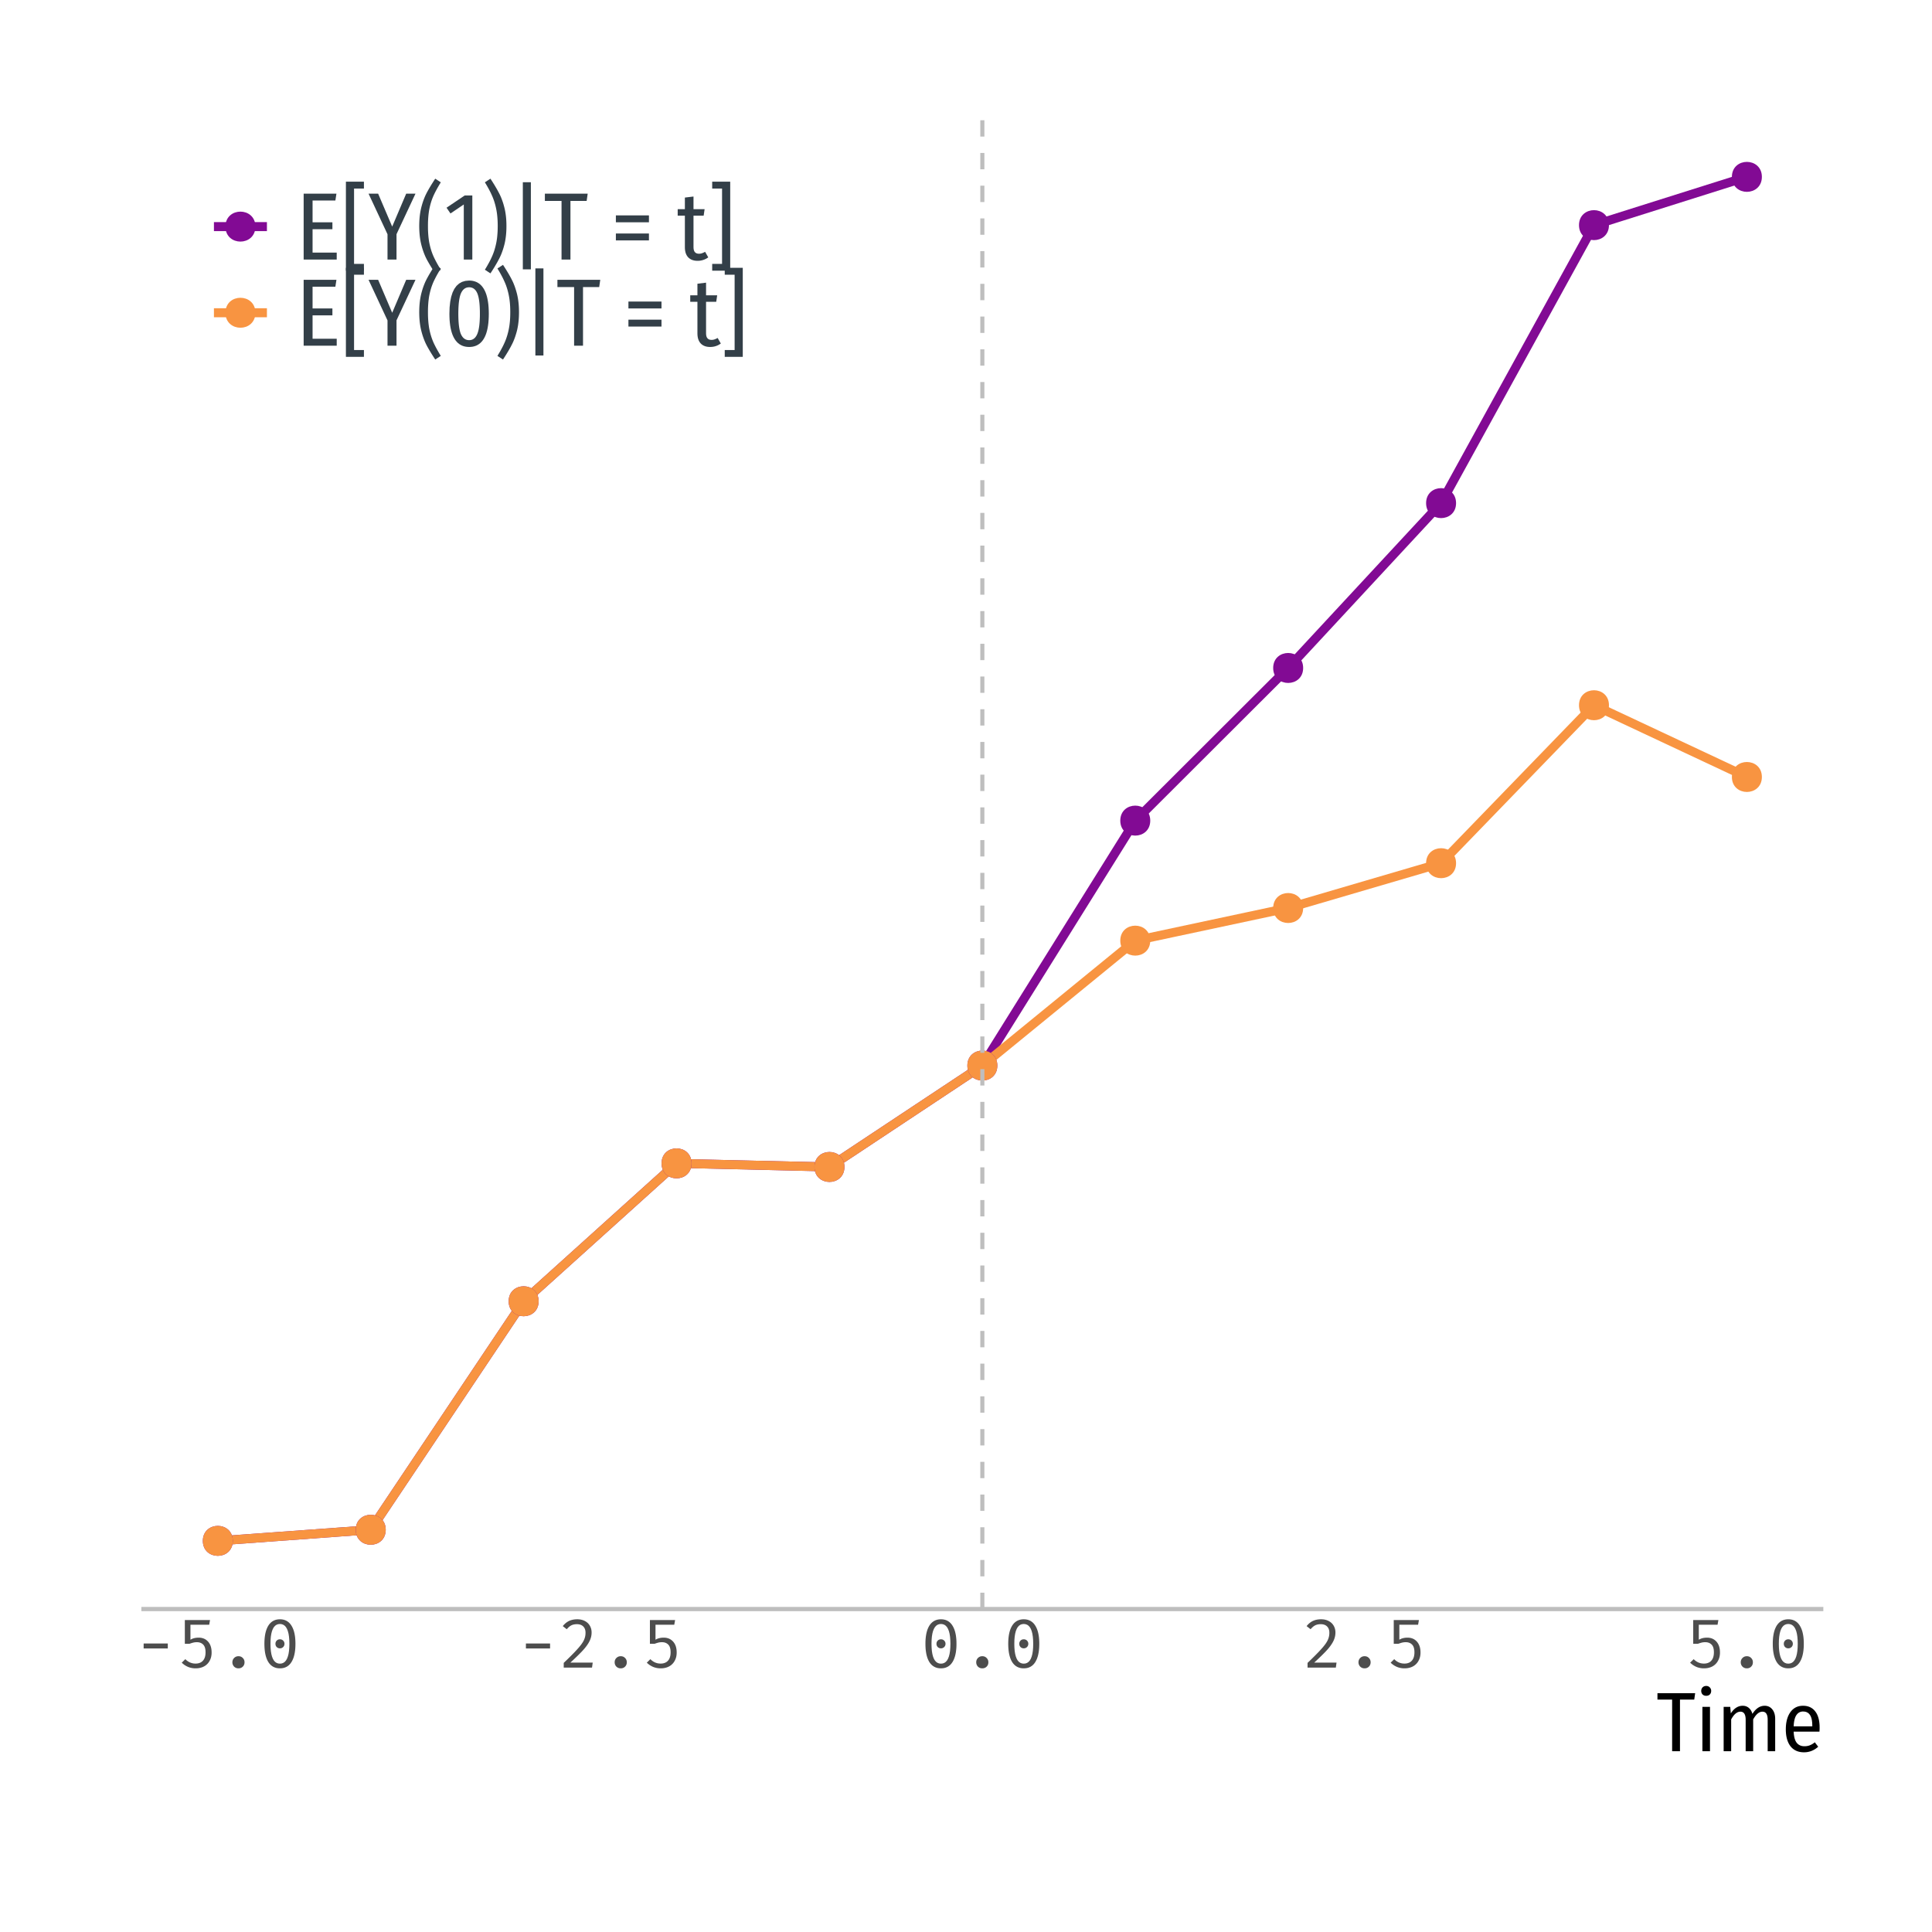 <?xml version="1.0" encoding="UTF-8"?>
<svg xmlns="http://www.w3.org/2000/svg" xmlns:xlink="http://www.w3.org/1999/xlink" width="504pt" height="504pt" viewBox="0 0 504 504" version="1.1">
<defs>
<clipPath id="clip1">
  <path d="M 255 28.348 L 257 28.348 L 257 419.758 L 255 419.758 Z M 255 28.348 "/>
</clipPath>
</defs>
<g id="surface44">
<rect x="0" y="0" width="504" height="504" style="fill:rgb(100%,100%,100%);fill-opacity:1;stroke:none;"/>
<path style="fill:none;stroke-width:2.347;stroke-linecap:butt;stroke-linejoin:round;stroke:rgb(50.98%,3.922%,58.039%);stroke-opacity:1;stroke-miterlimit:10;" d="M 56.824 401.965 L 96.711 399.066 L 136.602 339.457 L 176.488 303.484 L 216.379 304.422 L 256.266 277.977 L 296.156 214.074 L 336.043 174.254 L 375.934 131.25 L 415.82 58.73 L 455.711 46.137 "/>
<path style="fill:none;stroke-width:2.347;stroke-linecap:butt;stroke-linejoin:round;stroke:rgb(97.255%,58.039%,25.49%);stroke-opacity:1;stroke-miterlimit:10;" d="M 56.824 401.965 L 96.711 399.066 L 136.602 339.457 L 176.488 303.484 L 216.379 304.422 L 256.266 277.977 L 296.156 245.383 L 336.043 236.875 L 375.934 225.18 L 415.82 183.973 L 455.711 202.691 "/>
<path style="fill-rule:nonzero;fill:rgb(50.98%,3.922%,58.039%);fill-opacity:1;stroke-width:0.709;stroke-linecap:round;stroke-linejoin:round;stroke:rgb(50.98%,3.922%,58.039%);stroke-opacity:1;stroke-miterlimit:10;" d="M 60.379 401.965 C 60.379 406.703 53.27 406.703 53.27 401.965 C 53.27 397.223 60.379 397.223 60.379 401.965 "/>
<path style="fill-rule:nonzero;fill:rgb(50.98%,3.922%,58.039%);fill-opacity:1;stroke-width:0.709;stroke-linecap:round;stroke-linejoin:round;stroke:rgb(50.98%,3.922%,58.039%);stroke-opacity:1;stroke-miterlimit:10;" d="M 100.27 399.066 C 100.27 403.809 93.156 403.809 93.156 399.066 C 93.156 394.328 100.27 394.328 100.27 399.066 "/>
<path style="fill-rule:nonzero;fill:rgb(50.98%,3.922%,58.039%);fill-opacity:1;stroke-width:0.709;stroke-linecap:round;stroke-linejoin:round;stroke:rgb(50.98%,3.922%,58.039%);stroke-opacity:1;stroke-miterlimit:10;" d="M 140.156 339.457 C 140.156 344.199 133.047 344.199 133.047 339.457 C 133.047 334.719 140.156 334.719 140.156 339.457 "/>
<path style="fill-rule:nonzero;fill:rgb(50.98%,3.922%,58.039%);fill-opacity:1;stroke-width:0.709;stroke-linecap:round;stroke-linejoin:round;stroke:rgb(50.98%,3.922%,58.039%);stroke-opacity:1;stroke-miterlimit:10;" d="M 180.047 303.484 C 180.047 308.227 172.934 308.227 172.934 303.484 C 172.934 298.746 180.047 298.746 180.047 303.484 "/>
<path style="fill-rule:nonzero;fill:rgb(50.98%,3.922%,58.039%);fill-opacity:1;stroke-width:0.709;stroke-linecap:round;stroke-linejoin:round;stroke:rgb(50.98%,3.922%,58.039%);stroke-opacity:1;stroke-miterlimit:10;" d="M 219.934 304.422 C 219.934 309.164 212.824 309.164 212.824 304.422 C 212.824 299.684 219.934 299.684 219.934 304.422 "/>
<path style="fill-rule:nonzero;fill:rgb(50.98%,3.922%,58.039%);fill-opacity:1;stroke-width:0.709;stroke-linecap:round;stroke-linejoin:round;stroke:rgb(50.98%,3.922%,58.039%);stroke-opacity:1;stroke-miterlimit:10;" d="M 259.82 277.977 C 259.82 282.715 252.711 282.715 252.711 277.977 C 252.711 273.234 259.82 273.234 259.82 277.977 "/>
<path style="fill-rule:nonzero;fill:rgb(50.98%,3.922%,58.039%);fill-opacity:1;stroke-width:0.709;stroke-linecap:round;stroke-linejoin:round;stroke:rgb(50.98%,3.922%,58.039%);stroke-opacity:1;stroke-miterlimit:10;" d="M 299.711 214.074 C 299.711 218.816 292.602 218.816 292.602 214.074 C 292.602 209.332 299.711 209.332 299.711 214.074 "/>
<path style="fill-rule:nonzero;fill:rgb(50.98%,3.922%,58.039%);fill-opacity:1;stroke-width:0.709;stroke-linecap:round;stroke-linejoin:round;stroke:rgb(50.98%,3.922%,58.039%);stroke-opacity:1;stroke-miterlimit:10;" d="M 339.598 174.254 C 339.598 178.992 332.488 178.992 332.488 174.254 C 332.488 169.512 339.598 169.512 339.598 174.254 "/>
<path style="fill-rule:nonzero;fill:rgb(50.98%,3.922%,58.039%);fill-opacity:1;stroke-width:0.709;stroke-linecap:round;stroke-linejoin:round;stroke:rgb(50.98%,3.922%,58.039%);stroke-opacity:1;stroke-miterlimit:10;" d="M 379.488 131.25 C 379.488 135.988 372.379 135.988 372.379 131.25 C 372.379 126.508 379.488 126.508 379.488 131.25 "/>
<path style="fill-rule:nonzero;fill:rgb(50.98%,3.922%,58.039%);fill-opacity:1;stroke-width:0.709;stroke-linecap:round;stroke-linejoin:round;stroke:rgb(50.98%,3.922%,58.039%);stroke-opacity:1;stroke-miterlimit:10;" d="M 419.375 58.73 C 419.375 63.473 412.266 63.473 412.266 58.73 C 412.266 53.992 419.375 53.992 419.375 58.73 "/>
<path style="fill-rule:nonzero;fill:rgb(50.98%,3.922%,58.039%);fill-opacity:1;stroke-width:0.709;stroke-linecap:round;stroke-linejoin:round;stroke:rgb(50.98%,3.922%,58.039%);stroke-opacity:1;stroke-miterlimit:10;" d="M 459.266 46.137 C 459.266 50.879 452.152 50.879 452.152 46.137 C 452.152 41.398 459.266 41.398 459.266 46.137 "/>
<path style="fill-rule:nonzero;fill:rgb(97.255%,58.039%,25.49%);fill-opacity:1;stroke-width:0.709;stroke-linecap:round;stroke-linejoin:round;stroke:rgb(97.255%,58.039%,25.49%);stroke-opacity:1;stroke-miterlimit:10;" d="M 60.379 401.965 C 60.379 406.703 53.27 406.703 53.27 401.965 C 53.27 397.223 60.379 397.223 60.379 401.965 "/>
<path style="fill-rule:nonzero;fill:rgb(97.255%,58.039%,25.49%);fill-opacity:1;stroke-width:0.709;stroke-linecap:round;stroke-linejoin:round;stroke:rgb(97.255%,58.039%,25.49%);stroke-opacity:1;stroke-miterlimit:10;" d="M 100.27 399.066 C 100.27 403.809 93.156 403.809 93.156 399.066 C 93.156 394.328 100.27 394.328 100.27 399.066 "/>
<path style="fill-rule:nonzero;fill:rgb(97.255%,58.039%,25.49%);fill-opacity:1;stroke-width:0.709;stroke-linecap:round;stroke-linejoin:round;stroke:rgb(97.255%,58.039%,25.49%);stroke-opacity:1;stroke-miterlimit:10;" d="M 140.156 339.457 C 140.156 344.199 133.047 344.199 133.047 339.457 C 133.047 334.719 140.156 334.719 140.156 339.457 "/>
<path style="fill-rule:nonzero;fill:rgb(97.255%,58.039%,25.49%);fill-opacity:1;stroke-width:0.709;stroke-linecap:round;stroke-linejoin:round;stroke:rgb(97.255%,58.039%,25.49%);stroke-opacity:1;stroke-miterlimit:10;" d="M 180.047 303.484 C 180.047 308.227 172.934 308.227 172.934 303.484 C 172.934 298.746 180.047 298.746 180.047 303.484 "/>
<path style="fill-rule:nonzero;fill:rgb(97.255%,58.039%,25.49%);fill-opacity:1;stroke-width:0.709;stroke-linecap:round;stroke-linejoin:round;stroke:rgb(97.255%,58.039%,25.49%);stroke-opacity:1;stroke-miterlimit:10;" d="M 219.934 304.422 C 219.934 309.164 212.824 309.164 212.824 304.422 C 212.824 299.684 219.934 299.684 219.934 304.422 "/>
<path style="fill-rule:nonzero;fill:rgb(97.255%,58.039%,25.49%);fill-opacity:1;stroke-width:0.709;stroke-linecap:round;stroke-linejoin:round;stroke:rgb(97.255%,58.039%,25.49%);stroke-opacity:1;stroke-miterlimit:10;" d="M 259.82 277.977 C 259.82 282.715 252.711 282.715 252.711 277.977 C 252.711 273.234 259.82 273.234 259.82 277.977 "/>
<path style="fill-rule:nonzero;fill:rgb(97.255%,58.039%,25.49%);fill-opacity:1;stroke-width:0.709;stroke-linecap:round;stroke-linejoin:round;stroke:rgb(97.255%,58.039%,25.49%);stroke-opacity:1;stroke-miterlimit:10;" d="M 299.711 245.383 C 299.711 250.125 292.602 250.125 292.602 245.383 C 292.602 240.645 299.711 240.645 299.711 245.383 "/>
<path style="fill-rule:nonzero;fill:rgb(97.255%,58.039%,25.49%);fill-opacity:1;stroke-width:0.709;stroke-linecap:round;stroke-linejoin:round;stroke:rgb(97.255%,58.039%,25.49%);stroke-opacity:1;stroke-miterlimit:10;" d="M 339.598 236.875 C 339.598 241.613 332.488 241.613 332.488 236.875 C 332.488 232.133 339.598 232.133 339.598 236.875 "/>
<path style="fill-rule:nonzero;fill:rgb(97.255%,58.039%,25.49%);fill-opacity:1;stroke-width:0.709;stroke-linecap:round;stroke-linejoin:round;stroke:rgb(97.255%,58.039%,25.49%);stroke-opacity:1;stroke-miterlimit:10;" d="M 379.488 225.18 C 379.488 229.922 372.379 229.922 372.379 225.18 C 372.379 220.441 379.488 220.441 379.488 225.18 "/>
<path style="fill-rule:nonzero;fill:rgb(97.255%,58.039%,25.49%);fill-opacity:1;stroke-width:0.709;stroke-linecap:round;stroke-linejoin:round;stroke:rgb(97.255%,58.039%,25.49%);stroke-opacity:1;stroke-miterlimit:10;" d="M 419.375 183.973 C 419.375 188.715 412.266 188.715 412.266 183.973 C 412.266 179.234 419.375 179.234 419.375 183.973 "/>
<path style="fill-rule:nonzero;fill:rgb(97.255%,58.039%,25.49%);fill-opacity:1;stroke-width:0.709;stroke-linecap:round;stroke-linejoin:round;stroke:rgb(97.255%,58.039%,25.49%);stroke-opacity:1;stroke-miterlimit:10;" d="M 459.266 202.691 C 459.266 207.43 452.152 207.43 452.152 202.691 C 452.152 197.949 459.266 197.949 459.266 202.691 "/>
<g clip-path="url(#clip1)" clip-rule="nonzero">
<path style="fill:none;stroke-width:1.067;stroke-linecap:butt;stroke-linejoin:round;stroke:rgb(74.51%,74.51%,74.51%);stroke-opacity:1;stroke-dasharray:4.268,4.268;stroke-miterlimit:10;" d="M 256.266 419.754 L 256.266 28.348 "/>
</g>
<path style="fill:none;stroke-width:1.115;stroke-linecap:butt;stroke-linejoin:round;stroke:rgb(74.51%,74.51%,74.51%);stroke-opacity:1;stroke-miterlimit:10;" d="M 36.879 419.754 L 475.652 419.754 "/>
<path style=" stroke:none;fill-rule:nonzero;fill:rgb(30.196%,30.196%,30.196%);fill-opacity:1;" d="M 37.473 428.738 L 43.773 428.738 L 43.773 430.035 L 37.473 430.035 Z M 37.473 428.738 "/>
<path style=" stroke:none;fill-rule:nonzero;fill:rgb(30.196%,30.196%,30.196%);fill-opacity:1;" d="M 54.574 423.844 L 49.68 423.844 L 49.68 427.75 L 49.781 427.691 L 49.887 427.637 L 49.988 427.586 L 50.094 427.535 L 50.195 427.492 L 50.297 427.453 L 50.398 427.418 L 50.5 427.387 L 50.602 427.359 L 50.703 427.336 L 50.914 427.289 L 51.023 427.273 L 51.129 427.254 L 51.238 427.242 L 51.352 427.23 L 51.461 427.223 L 51.574 427.215 L 51.688 427.211 L 51.801 427.211 L 52.105 427.219 L 52.395 427.25 L 52.676 427.301 L 52.941 427.375 L 53.191 427.465 L 53.434 427.578 L 53.66 427.711 L 53.875 427.867 L 54.078 428.043 L 54.27 428.234 L 54.445 428.449 L 54.605 428.68 L 54.746 428.926 L 54.867 429.188 L 54.969 429.465 L 55.055 429.758 L 55.121 430.07 L 55.168 430.395 L 55.195 430.738 L 55.203 431.098 L 55.199 431.34 L 55.184 431.574 L 55.156 431.805 L 55.121 432.031 L 55.074 432.25 L 55.016 432.465 L 54.949 432.672 L 54.871 432.871 L 54.781 433.066 L 54.684 433.258 L 54.578 433.441 L 54.461 433.617 L 54.34 433.781 L 54.207 433.941 L 54.066 434.09 L 53.914 434.23 L 53.758 434.367 L 53.586 434.492 L 53.41 434.609 L 53.223 434.715 L 53.031 434.812 L 52.832 434.898 L 52.625 434.973 L 52.41 435.039 L 52.195 435.094 L 51.969 435.141 L 51.738 435.176 L 51.504 435.199 L 51.258 435.215 L 51.012 435.219 L 50.602 435.207 L 50.203 435.16 L 49.816 435.086 L 49.441 434.984 L 49.074 434.852 L 48.719 434.688 L 48.375 434.496 L 48.043 434.277 L 47.723 434.023 L 47.41 433.742 L 48.348 432.824 L 48.578 433.047 L 48.816 433.242 L 49.062 433.414 L 49.316 433.562 L 49.578 433.691 L 49.852 433.793 L 50.129 433.875 L 50.414 433.934 L 50.707 433.965 L 51.012 433.977 L 51.254 433.969 L 51.484 433.949 L 51.707 433.91 L 51.914 433.855 L 52.113 433.789 L 52.301 433.707 L 52.477 433.609 L 52.641 433.496 L 52.793 433.367 L 52.938 433.223 L 53.066 433.062 L 53.184 432.895 L 53.285 432.707 L 53.375 432.512 L 53.449 432.301 L 53.512 432.074 L 53.559 431.836 L 53.594 431.586 L 53.613 431.32 L 53.621 431.043 L 53.613 430.77 L 53.598 430.516 L 53.566 430.273 L 53.523 430.047 L 53.469 429.84 L 53.398 429.645 L 53.32 429.465 L 53.23 429.305 L 53.125 429.16 L 53.008 429.027 L 52.883 428.91 L 52.746 428.801 L 52.605 428.707 L 52.453 428.625 L 52.293 428.555 L 52.125 428.5 L 51.949 428.453 L 51.766 428.422 L 51.57 428.406 L 51.371 428.398 L 51.273 428.398 L 51.086 428.406 L 50.906 428.422 L 50.82 428.43 L 50.734 428.441 L 50.648 428.457 L 50.566 428.473 L 50.488 428.488 L 50.406 428.508 L 50.32 428.531 L 50.227 428.555 L 50.133 428.582 L 50.027 428.613 L 49.922 428.648 L 49.809 428.684 L 49.695 428.723 L 49.57 428.766 L 49.445 428.812 L 48.219 428.812 L 48.219 422.621 L 54.789 422.621 Z M 54.574 423.844 "/>
<path style=" stroke:none;fill-rule:nonzero;fill:rgb(30.196%,30.196%,30.196%);fill-opacity:1;" d="M 60.621 433.637 L 60.625 433.504 L 60.641 433.379 L 60.664 433.258 L 60.695 433.137 L 60.734 433.023 L 60.785 432.914 L 60.844 432.809 L 60.91 432.707 L 60.988 432.613 L 61.07 432.52 L 61.168 432.43 L 61.266 432.352 L 61.371 432.281 L 61.477 432.219 L 61.59 432.168 L 61.707 432.125 L 61.824 432.094 L 61.949 432.07 L 62.074 432.059 L 62.207 432.051 L 62.34 432.059 L 62.469 432.07 L 62.594 432.094 L 62.715 432.125 L 62.832 432.168 L 62.941 432.219 L 63.051 432.281 L 63.152 432.352 L 63.246 432.43 L 63.34 432.52 L 63.426 432.613 L 63.504 432.707 L 63.57 432.809 L 63.629 432.914 L 63.68 433.023 L 63.719 433.137 L 63.75 433.258 L 63.773 433.379 L 63.785 433.504 L 63.789 433.637 L 63.785 433.77 L 63.773 433.898 L 63.75 434.027 L 63.719 434.145 L 63.68 434.262 L 63.629 434.371 L 63.57 434.48 L 63.504 434.582 L 63.426 434.676 L 63.34 434.77 L 63.246 434.855 L 63.152 434.934 L 63.051 435 L 62.941 435.059 L 62.832 435.109 L 62.715 435.148 L 62.594 435.18 L 62.469 435.203 L 62.34 435.215 L 62.207 435.219 L 62.074 435.215 L 61.949 435.203 L 61.824 435.18 L 61.707 435.148 L 61.59 435.109 L 61.477 435.059 L 61.371 435 L 61.266 434.934 L 61.168 434.855 L 61.07 434.77 L 60.988 434.676 L 60.91 434.574 L 60.844 434.473 L 60.785 434.363 L 60.734 434.254 L 60.695 434.137 L 60.664 434.02 L 60.641 433.895 L 60.625 433.766 Z M 60.621 433.637 "/>
<path style=" stroke:none;fill-rule:nonzero;fill:rgb(30.196%,30.196%,30.196%);fill-opacity:1;" d="M 73.023 422.422 L 73.41 422.438 L 73.777 422.488 L 74.125 422.57 L 74.457 422.688 L 74.766 422.836 L 75.059 423.02 L 75.328 423.234 L 75.582 423.48 L 75.816 423.762 L 76.031 424.078 L 76.23 424.422 L 76.406 424.793 L 76.562 425.191 L 76.699 425.621 L 76.812 426.082 L 76.906 426.57 L 76.98 427.086 L 77.031 427.633 L 77.062 428.207 L 77.074 428.812 L 77.062 429.422 L 77.031 430 L 76.98 430.551 L 76.906 431.07 L 76.812 431.562 L 76.699 432.023 L 76.562 432.457 L 76.406 432.863 L 76.23 433.234 L 76.031 433.582 L 75.816 433.895 L 75.582 434.172 L 75.328 434.418 L 75.059 434.629 L 74.766 434.812 L 74.457 434.957 L 74.125 435.074 L 73.777 435.156 L 73.41 435.203 L 73.023 435.219 L 72.637 435.203 L 72.27 435.156 L 71.922 435.074 L 71.59 434.957 L 71.277 434.812 L 70.984 434.629 L 70.711 434.418 L 70.457 434.172 L 70.219 433.895 L 70 433.582 L 69.805 433.234 L 69.633 432.863 L 69.477 432.457 L 69.344 432.023 L 69.23 431.562 L 69.137 431.07 L 69.066 430.551 L 69.016 430 L 68.984 429.422 L 68.973 428.812 L 68.984 428.207 L 69.016 427.633 L 69.066 427.086 L 69.137 426.57 L 69.23 426.082 L 69.344 425.621 L 69.477 425.191 L 69.633 424.793 L 69.805 424.422 L 70 424.078 L 70.219 423.762 L 70.457 423.48 L 70.711 423.234 L 70.984 423.02 L 71.277 422.836 L 71.59 422.688 L 71.922 422.57 L 72.27 422.488 L 72.637 422.438 Z M 73.023 423.645 L 72.555 423.699 L 72.137 423.852 L 71.766 424.109 L 71.445 424.473 L 71.176 424.938 L 70.953 425.504 L 70.781 426.176 L 70.656 426.953 L 70.582 427.832 L 70.559 428.812 L 70.582 429.797 L 70.656 430.68 L 70.781 431.457 L 70.953 432.129 L 71.176 432.699 L 71.445 433.168 L 71.766 433.531 L 72.137 433.789 L 72.555 433.945 L 73.023 433.996 L 73.492 433.945 L 73.91 433.789 L 74.281 433.531 L 74.602 433.168 L 74.875 432.699 L 75.094 432.129 L 75.27 431.457 L 75.391 430.68 L 75.465 429.797 L 75.492 428.812 L 75.465 427.832 L 75.391 426.953 L 75.27 426.176 L 75.094 425.504 L 74.875 424.938 L 74.602 424.473 L 74.281 424.109 L 73.91 423.852 L 73.492 423.699 Z M 73.023 427.641 L 73.125 427.645 L 73.219 427.656 L 73.312 427.672 L 73.402 427.695 L 73.488 427.727 L 73.57 427.766 L 73.652 427.809 L 73.727 427.859 L 73.801 427.918 L 73.871 427.984 L 73.934 428.055 L 73.992 428.125 L 74.043 428.203 L 74.09 428.281 L 74.125 428.363 L 74.156 428.445 L 74.18 428.535 L 74.199 428.625 L 74.207 428.715 L 74.211 428.812 L 74.207 428.91 L 74.199 429.008 L 74.18 429.102 L 74.156 429.188 L 74.125 429.277 L 74.09 429.359 L 74.043 429.438 L 73.992 429.516 L 73.934 429.59 L 73.871 429.656 L 73.801 429.723 L 73.727 429.781 L 73.652 429.832 L 73.57 429.875 L 73.488 429.914 L 73.402 429.945 L 73.312 429.969 L 73.219 429.988 L 73.125 429.996 L 73.023 430 L 72.926 429.996 L 72.828 429.988 L 72.738 429.969 L 72.648 429.945 L 72.562 429.914 L 72.477 429.875 L 72.398 429.832 L 72.32 429.781 L 72.25 429.723 L 72.18 429.656 L 72.117 429.59 L 72.062 429.516 L 72.012 429.438 L 71.973 429.359 L 71.934 429.277 L 71.906 429.188 L 71.883 429.102 L 71.867 429.008 L 71.859 428.91 L 71.855 428.812 L 71.859 428.715 L 71.867 428.625 L 71.883 428.535 L 71.906 428.445 L 71.934 428.363 L 71.973 428.281 L 72.012 428.203 L 72.062 428.125 L 72.117 428.055 L 72.18 427.984 L 72.25 427.918 L 72.32 427.859 L 72.398 427.809 L 72.477 427.766 L 72.562 427.727 L 72.648 427.695 L 72.738 427.672 L 72.828 427.656 L 72.926 427.645 Z M 73.023 427.641 "/>
<path style=" stroke:none;fill-rule:nonzero;fill:rgb(30.196%,30.196%,30.196%);fill-opacity:1;" d="M 137.195 428.738 L 143.496 428.738 L 143.496 430.035 L 137.195 430.035 Z M 137.195 428.738 "/>
<path style=" stroke:none;fill-rule:nonzero;fill:rgb(30.196%,30.196%,30.196%);fill-opacity:1;" d="M 150.586 422.422 L 150.812 422.426 L 151.031 422.441 L 151.242 422.461 L 151.449 422.492 L 151.648 422.535 L 151.844 422.586 L 152.035 422.641 L 152.219 422.711 L 152.395 422.785 L 152.566 422.871 L 152.734 422.965 L 152.898 423.066 L 153.047 423.172 L 153.191 423.285 L 153.328 423.406 L 153.457 423.535 L 153.574 423.668 L 153.684 423.812 L 153.789 423.961 L 153.883 424.113 L 153.969 424.27 L 154.043 424.434 L 154.109 424.598 L 154.168 424.77 L 154.219 424.941 L 154.258 425.121 L 154.293 425.305 L 154.312 425.492 L 154.328 425.684 L 154.332 425.879 L 154.324 426.109 L 154.309 426.336 L 154.281 426.562 L 154.246 426.789 L 154.195 427.012 L 154.137 427.234 L 154.066 427.457 L 153.984 427.676 L 153.895 427.895 L 153.793 428.109 L 153.68 428.328 L 153.559 428.551 L 153.422 428.777 L 153.27 429.008 L 153.109 429.242 L 152.934 429.484 L 152.742 429.727 L 152.543 429.977 L 152.328 430.23 L 152.098 430.484 L 151.855 430.75 L 151.594 431.023 L 151.309 431.312 L 151.008 431.617 L 150.688 431.934 L 150.344 432.266 L 149.984 432.609 L 149.605 432.969 L 149.207 433.34 L 148.789 433.727 L 154.621 433.727 L 154.441 435.023 L 147.059 435.023 L 147.059 433.797 L 147.531 433.344 L 147.98 432.91 L 148.402 432.496 L 148.801 432.102 L 149.176 431.727 L 149.523 431.375 L 149.844 431.043 L 150.141 430.727 L 150.414 430.434 L 150.66 430.16 L 150.891 429.902 L 151.105 429.652 L 151.305 429.406 L 151.492 429.172 L 151.664 428.941 L 151.82 428.723 L 151.961 428.508 L 152.09 428.301 L 152.199 428.102 L 152.297 427.91 L 152.383 427.723 L 152.461 427.535 L 152.527 427.34 L 152.586 427.145 L 152.637 426.949 L 152.676 426.75 L 152.707 426.547 L 152.73 426.344 L 152.742 426.141 L 152.746 425.934 L 152.742 425.727 L 152.723 425.531 L 152.695 425.348 L 152.652 425.168 L 152.598 425 L 152.535 424.84 L 152.457 424.691 L 152.367 424.551 L 152.266 424.418 L 152.152 424.293 L 152.031 424.18 L 151.898 424.082 L 151.758 423.992 L 151.605 423.914 L 151.445 423.848 L 151.277 423.797 L 151.102 423.754 L 150.914 423.723 L 150.719 423.707 L 150.516 423.699 L 150.344 423.703 L 150.176 423.711 L 150.012 423.727 L 149.855 423.75 L 149.707 423.777 L 149.562 423.809 L 149.422 423.852 L 149.289 423.895 L 149.16 423.949 L 149.039 424.008 L 148.926 424.066 L 148.809 424.137 L 148.691 424.219 L 148.574 424.305 L 148.453 424.402 L 148.336 424.508 L 148.215 424.621 L 148.094 424.742 L 147.973 424.875 L 147.852 425.016 L 146.809 424.203 L 146.957 424.023 L 147.109 423.855 L 147.266 423.695 L 147.426 423.547 L 147.586 423.406 L 147.75 423.277 L 147.922 423.156 L 148.094 423.047 L 148.266 422.945 L 148.445 422.855 L 148.633 422.773 L 148.824 422.699 L 149.023 422.633 L 149.23 422.578 L 149.441 422.531 L 149.656 422.492 L 149.879 422.461 L 150.109 422.438 L 150.348 422.426 Z M 150.586 422.422 "/>
<path style=" stroke:none;fill-rule:nonzero;fill:rgb(30.196%,30.196%,30.196%);fill-opacity:1;" d="M 160.344 433.637 L 160.348 433.504 L 160.363 433.379 L 160.383 433.258 L 160.414 433.137 L 160.457 433.023 L 160.504 432.914 L 160.562 432.809 L 160.633 432.707 L 160.707 432.613 L 160.793 432.52 L 160.891 432.43 L 160.988 432.352 L 161.094 432.281 L 161.199 432.219 L 161.312 432.168 L 161.426 432.125 L 161.547 432.094 L 161.668 432.07 L 161.797 432.059 L 161.926 432.051 L 162.062 432.059 L 162.191 432.07 L 162.316 432.094 L 162.438 432.125 L 162.555 432.168 L 162.664 432.219 L 162.77 432.281 L 162.871 432.352 L 162.969 432.43 L 163.062 432.52 L 163.148 432.613 L 163.223 432.707 L 163.293 432.809 L 163.348 432.914 L 163.398 433.023 L 163.441 433.137 L 163.473 433.258 L 163.492 433.379 L 163.508 433.504 L 163.512 433.637 L 163.508 433.77 L 163.492 433.898 L 163.473 434.027 L 163.441 434.145 L 163.398 434.262 L 163.348 434.371 L 163.293 434.48 L 163.223 434.582 L 163.148 434.676 L 163.062 434.77 L 162.969 434.855 L 162.871 434.934 L 162.77 435 L 162.664 435.059 L 162.555 435.109 L 162.438 435.148 L 162.316 435.18 L 162.191 435.203 L 162.062 435.215 L 161.926 435.219 L 161.797 435.215 L 161.668 435.203 L 161.547 435.18 L 161.426 435.148 L 161.312 435.109 L 161.199 435.059 L 161.094 435 L 160.988 434.934 L 160.891 434.855 L 160.793 434.77 L 160.707 434.676 L 160.633 434.574 L 160.562 434.473 L 160.504 434.363 L 160.457 434.254 L 160.414 434.137 L 160.383 434.02 L 160.363 433.895 L 160.348 433.766 Z M 160.344 433.637 "/>
<path style=" stroke:none;fill-rule:nonzero;fill:rgb(30.196%,30.196%,30.196%);fill-opacity:1;" d="M 175.895 423.844 L 171 423.844 L 171 427.75 L 171.105 427.691 L 171.207 427.637 L 171.312 427.586 L 171.414 427.535 L 171.516 427.492 L 171.621 427.453 L 171.723 427.418 L 171.824 427.387 L 171.926 427.359 L 172.129 427.312 L 172.238 427.289 L 172.344 427.273 L 172.453 427.254 L 172.672 427.23 L 172.781 427.223 L 172.895 427.215 L 173.008 427.211 L 173.125 427.211 L 173.426 427.219 L 173.719 427.25 L 173.996 427.301 L 174.262 427.375 L 174.516 427.465 L 174.754 427.578 L 174.98 427.711 L 175.195 427.867 L 175.398 428.043 L 175.59 428.234 L 175.766 428.449 L 175.926 428.68 L 176.066 428.926 L 176.188 429.188 L 176.293 429.465 L 176.375 429.758 L 176.441 430.07 L 176.488 430.395 L 176.516 430.738 L 176.527 431.098 L 176.52 431.34 L 176.504 431.574 L 176.48 431.805 L 176.441 432.031 L 176.395 432.25 L 176.336 432.465 L 176.27 432.672 L 176.191 432.871 L 176.102 433.066 L 176.004 433.258 L 175.898 433.441 L 175.785 433.617 L 175.66 433.781 L 175.527 433.941 L 175.387 434.09 L 175.238 434.23 L 175.078 434.367 L 174.91 434.492 L 174.73 434.609 L 174.547 434.715 L 174.352 434.812 L 174.152 434.898 L 173.945 434.973 L 173.734 435.039 L 173.516 435.094 L 173.289 435.141 L 173.059 435.176 L 172.824 435.199 L 172.582 435.215 L 172.332 435.219 L 171.922 435.207 L 171.523 435.16 L 171.137 435.086 L 170.762 434.984 L 170.398 434.852 L 170.043 434.688 L 169.699 434.496 L 169.363 434.277 L 169.043 434.023 L 168.73 433.742 L 169.668 432.824 L 169.898 433.047 L 170.137 433.242 L 170.383 433.414 L 170.637 433.562 L 170.902 433.691 L 171.172 433.793 L 171.449 433.875 L 171.734 433.934 L 172.031 433.965 L 172.332 433.977 L 172.574 433.969 L 172.805 433.949 L 173.027 433.91 L 173.234 433.855 L 173.434 433.789 L 173.621 433.707 L 173.797 433.609 L 173.961 433.496 L 174.113 433.367 L 174.258 433.223 L 174.387 433.062 L 174.504 432.895 L 174.605 432.707 L 174.695 432.512 L 174.77 432.301 L 174.832 432.074 L 174.879 431.836 L 174.914 431.586 L 174.934 431.32 L 174.941 431.043 L 174.934 430.77 L 174.918 430.516 L 174.887 430.273 L 174.844 430.047 L 174.789 429.84 L 174.723 429.645 L 174.641 429.465 L 174.551 429.305 L 174.445 429.16 L 174.328 429.027 L 174.203 428.91 L 174.066 428.801 L 173.926 428.707 L 173.773 428.625 L 173.613 428.555 L 173.445 428.5 L 173.27 428.453 L 173.086 428.422 L 172.891 428.406 L 172.691 428.398 L 172.594 428.398 L 172.406 428.406 L 172.227 428.422 L 172.141 428.43 L 172.055 428.441 L 171.809 428.488 L 171.727 428.508 L 171.641 428.531 L 171.551 428.555 L 171.453 428.582 L 171.352 428.613 L 171.133 428.684 L 171.016 428.723 L 170.895 428.766 L 170.766 428.812 L 169.543 428.812 L 169.543 422.621 L 176.113 422.621 Z M 175.895 423.844 "/>
<path style=" stroke:none;fill-rule:nonzero;fill:rgb(30.196%,30.196%,30.196%);fill-opacity:1;" d="M 245.465 422.422 L 245.852 422.438 L 246.219 422.488 L 246.57 422.57 L 246.898 422.688 L 247.207 422.836 L 247.5 423.02 L 247.77 423.234 L 248.023 423.48 L 248.258 423.762 L 248.473 424.078 L 248.672 424.422 L 248.848 424.793 L 249.004 425.191 L 249.141 425.621 L 249.254 426.082 L 249.352 426.57 L 249.422 427.086 L 249.477 427.633 L 249.508 428.207 L 249.516 428.812 L 249.508 429.422 L 249.477 430 L 249.422 430.551 L 249.352 431.07 L 249.254 431.562 L 249.141 432.023 L 249.004 432.457 L 248.848 432.863 L 248.672 433.234 L 248.473 433.582 L 248.258 433.895 L 248.023 434.172 L 247.77 434.418 L 247.5 434.629 L 247.207 434.812 L 246.898 434.957 L 246.57 435.074 L 246.219 435.156 L 245.852 435.203 L 245.465 435.219 L 245.082 435.203 L 244.711 435.156 L 244.363 435.074 L 244.031 434.957 L 243.723 434.812 L 243.43 434.629 L 243.152 434.418 L 242.898 434.172 L 242.66 433.895 L 242.441 433.582 L 242.246 433.234 L 242.074 432.863 L 241.918 432.457 L 241.785 432.023 L 241.672 431.562 L 241.582 431.07 L 241.508 430.551 L 241.457 430 L 241.426 429.422 L 241.418 428.812 L 241.426 428.207 L 241.457 427.633 L 241.508 427.086 L 241.582 426.57 L 241.672 426.082 L 241.785 425.621 L 241.918 425.191 L 242.074 424.793 L 242.246 424.422 L 242.441 424.078 L 242.66 423.762 L 242.898 423.48 L 243.152 423.234 L 243.43 423.02 L 243.723 422.836 L 244.031 422.688 L 244.363 422.57 L 244.711 422.488 L 245.082 422.438 Z M 245.465 423.645 L 245 423.699 L 244.578 423.852 L 244.211 424.109 L 243.887 424.473 L 243.617 424.938 L 243.395 425.504 L 243.223 426.176 L 243.098 426.953 L 243.027 427.832 L 243 428.812 L 243.027 429.797 L 243.098 430.68 L 243.223 431.457 L 243.395 432.129 L 243.617 432.699 L 243.887 433.168 L 244.211 433.531 L 244.578 433.789 L 245 433.945 L 245.465 433.996 L 245.934 433.945 L 246.355 433.789 L 246.723 433.531 L 247.047 433.168 L 247.316 432.699 L 247.539 432.129 L 247.711 431.457 L 247.836 430.68 L 247.906 429.797 L 247.934 428.812 L 247.906 427.832 L 247.836 426.953 L 247.711 426.176 L 247.539 425.504 L 247.316 424.938 L 247.047 424.473 L 246.723 424.109 L 246.355 423.852 L 245.934 423.699 Z M 245.465 427.641 L 245.566 427.645 L 245.66 427.656 L 245.754 427.672 L 245.844 427.695 L 245.93 427.727 L 246.012 427.766 L 246.094 427.809 L 246.168 427.859 L 246.242 427.918 L 246.312 427.984 L 246.379 428.055 L 246.438 428.125 L 246.488 428.203 L 246.531 428.281 L 246.57 428.363 L 246.602 428.445 L 246.625 428.535 L 246.641 428.625 L 246.652 428.715 L 246.656 428.812 L 246.652 428.91 L 246.641 429.008 L 246.625 429.102 L 246.602 429.188 L 246.57 429.277 L 246.531 429.359 L 246.488 429.438 L 246.438 429.516 L 246.379 429.59 L 246.312 429.656 L 246.242 429.723 L 246.168 429.781 L 246.094 429.832 L 246.012 429.875 L 245.93 429.914 L 245.844 429.945 L 245.754 429.969 L 245.66 429.988 L 245.566 429.996 L 245.465 430 L 245.367 429.996 L 245.273 429.988 L 245.18 429.969 L 245.09 429.945 L 245.004 429.914 L 244.922 429.875 L 244.84 429.832 L 244.766 429.781 L 244.691 429.723 L 244.621 429.656 L 244.559 429.59 L 244.504 429.516 L 244.457 429.438 L 244.414 429.359 L 244.379 429.277 L 244.348 429.188 L 244.324 429.102 L 244.309 429.008 L 244.301 428.91 L 244.297 428.812 L 244.301 428.715 L 244.309 428.625 L 244.324 428.535 L 244.348 428.445 L 244.379 428.363 L 244.414 428.281 L 244.457 428.203 L 244.504 428.125 L 244.559 428.055 L 244.621 427.984 L 244.691 427.918 L 244.766 427.859 L 244.84 427.809 L 244.922 427.766 L 245.004 427.727 L 245.09 427.695 L 245.18 427.672 L 245.273 427.656 L 245.367 427.645 Z M 245.465 427.641 "/>
<path style=" stroke:none;fill-rule:nonzero;fill:rgb(30.196%,30.196%,30.196%);fill-opacity:1;" d="M 254.664 433.637 L 254.668 433.504 L 254.684 433.379 L 254.707 433.258 L 254.738 433.137 L 254.777 433.023 L 254.828 432.914 L 254.887 432.809 L 254.953 432.707 L 255.027 432.613 L 255.113 432.52 L 255.211 432.43 L 255.309 432.352 L 255.414 432.281 L 255.52 432.219 L 255.633 432.168 L 255.746 432.125 L 255.867 432.094 L 255.992 432.07 L 256.117 432.059 L 256.25 432.051 L 256.383 432.059 L 256.512 432.07 L 256.637 432.094 L 256.758 432.125 L 256.875 432.168 L 256.984 432.219 L 257.09 432.281 L 257.195 432.352 L 257.289 432.43 L 257.383 432.52 L 257.469 432.613 L 257.543 432.707 L 257.613 432.809 L 257.672 432.914 L 257.719 433.023 L 257.762 433.137 L 257.793 433.258 L 257.816 433.379 L 257.828 433.504 L 257.832 433.637 L 257.828 433.77 L 257.816 433.898 L 257.793 434.027 L 257.762 434.145 L 257.719 434.262 L 257.672 434.371 L 257.613 434.48 L 257.543 434.582 L 257.469 434.676 L 257.383 434.77 L 257.289 434.855 L 257.195 434.934 L 257.09 435 L 256.984 435.059 L 256.875 435.109 L 256.758 435.148 L 256.637 435.18 L 256.512 435.203 L 256.383 435.215 L 256.25 435.219 L 256.117 435.215 L 255.992 435.203 L 255.867 435.18 L 255.746 435.148 L 255.633 435.109 L 255.52 435.059 L 255.414 435 L 255.309 434.934 L 255.211 434.855 L 255.113 434.77 L 255.027 434.676 L 254.953 434.574 L 254.887 434.473 L 254.828 434.363 L 254.777 434.254 L 254.738 434.137 L 254.707 434.02 L 254.684 433.895 L 254.668 433.766 Z M 254.664 433.637 "/>
<path style=" stroke:none;fill-rule:nonzero;fill:rgb(30.196%,30.196%,30.196%);fill-opacity:1;" d="M 267.066 422.422 L 267.453 422.438 L 267.82 422.488 L 268.168 422.57 L 268.5 422.688 L 268.809 422.836 L 269.098 423.02 L 269.371 423.234 L 269.625 423.48 L 269.859 423.762 L 270.074 424.078 L 270.27 424.422 L 270.449 424.793 L 270.605 425.191 L 270.742 425.621 L 270.855 426.082 L 270.949 426.57 L 271.023 427.086 L 271.074 427.633 L 271.105 428.207 L 271.117 428.812 L 271.105 429.422 L 271.074 430 L 271.023 430.551 L 270.949 431.07 L 270.855 431.562 L 270.742 432.023 L 270.605 432.457 L 270.449 432.863 L 270.27 433.234 L 270.074 433.582 L 269.859 433.895 L 269.625 434.172 L 269.371 434.418 L 269.098 434.629 L 268.809 434.812 L 268.5 434.957 L 268.168 435.074 L 267.82 435.156 L 267.453 435.203 L 267.066 435.219 L 266.68 435.203 L 266.312 435.156 L 265.965 435.074 L 265.633 434.957 L 265.32 434.812 L 265.027 434.629 L 264.754 434.418 L 264.496 434.172 L 264.262 433.895 L 264.043 433.582 L 263.848 433.234 L 263.672 432.863 L 263.52 432.457 L 263.387 432.023 L 263.273 431.562 L 263.18 431.07 L 263.109 430.551 L 263.059 430 L 263.027 429.422 L 263.016 428.812 L 263.027 428.207 L 263.059 427.633 L 263.109 427.086 L 263.18 426.57 L 263.273 426.082 L 263.387 425.621 L 263.52 425.191 L 263.672 424.793 L 263.848 424.422 L 264.043 424.078 L 264.262 423.762 L 264.496 423.48 L 264.754 423.234 L 265.027 423.02 L 265.32 422.836 L 265.633 422.688 L 265.965 422.57 L 266.312 422.488 L 266.68 422.438 Z M 267.066 423.645 L 266.598 423.699 L 266.18 423.852 L 265.809 424.109 L 265.488 424.473 L 265.219 424.938 L 264.996 425.504 L 264.824 426.176 L 264.699 426.953 L 264.625 427.832 L 264.602 428.812 L 264.625 429.797 L 264.699 430.68 L 264.824 431.457 L 264.996 432.129 L 265.219 432.699 L 265.488 433.168 L 265.809 433.531 L 266.18 433.789 L 266.598 433.945 L 267.066 433.996 L 267.535 433.945 L 267.953 433.789 L 268.324 433.531 L 268.645 433.168 L 268.918 432.699 L 269.137 432.129 L 269.312 431.457 L 269.434 430.68 L 269.508 429.797 L 269.531 428.812 L 269.508 427.832 L 269.434 426.953 L 269.312 426.176 L 269.137 425.504 L 268.918 424.938 L 268.645 424.473 L 268.324 424.109 L 267.953 423.852 L 267.535 423.699 Z M 267.066 427.641 L 267.164 427.645 L 267.262 427.656 L 267.355 427.672 L 267.445 427.695 L 267.531 427.727 L 267.613 427.766 L 267.691 427.809 L 267.77 427.859 L 267.844 427.918 L 267.914 427.984 L 267.977 428.055 L 268.035 428.125 L 268.086 428.203 L 268.133 428.281 L 268.168 428.363 L 268.199 428.445 L 268.223 428.535 L 268.242 428.625 L 268.25 428.715 L 268.254 428.812 L 268.25 428.91 L 268.242 429.008 L 268.223 429.102 L 268.199 429.188 L 268.168 429.277 L 268.133 429.359 L 268.086 429.438 L 268.035 429.516 L 267.977 429.59 L 267.914 429.656 L 267.844 429.723 L 267.77 429.781 L 267.691 429.832 L 267.613 429.875 L 267.531 429.914 L 267.445 429.945 L 267.355 429.969 L 267.262 429.988 L 267.164 429.996 L 267.066 430 L 266.969 429.996 L 266.871 429.988 L 266.777 429.969 L 266.691 429.945 L 266.602 429.914 L 266.52 429.875 L 266.441 429.832 L 266.363 429.781 L 266.289 429.723 L 266.223 429.656 L 266.16 429.59 L 266.105 429.516 L 266.055 429.438 L 266.012 429.359 L 265.977 429.277 L 265.949 429.188 L 265.926 429.102 L 265.91 429.008 L 265.898 428.91 L 265.898 428.715 L 265.91 428.625 L 265.926 428.535 L 265.949 428.445 L 265.977 428.363 L 266.012 428.281 L 266.055 428.203 L 266.105 428.125 L 266.16 428.055 L 266.223 427.984 L 266.289 427.918 L 266.363 427.859 L 266.441 427.809 L 266.52 427.766 L 266.602 427.727 L 266.691 427.695 L 266.777 427.672 L 266.871 427.656 L 266.969 427.645 Z M 267.066 427.641 "/>
<path style=" stroke:none;fill-rule:nonzero;fill:rgb(30.196%,30.196%,30.196%);fill-opacity:1;" d="M 344.629 422.422 L 344.855 422.426 L 345.07 422.441 L 345.285 422.461 L 345.492 422.492 L 345.691 422.535 L 345.887 422.586 L 346.078 422.641 L 346.262 422.711 L 346.438 422.785 L 346.609 422.871 L 346.777 422.965 L 346.938 423.066 L 347.09 423.172 L 347.234 423.285 L 347.371 423.406 L 347.496 423.535 L 347.617 423.668 L 347.727 423.812 L 347.828 423.961 L 347.926 424.113 L 348.008 424.27 L 348.086 424.434 L 348.152 424.598 L 348.211 424.77 L 348.262 424.941 L 348.301 425.121 L 348.332 425.305 L 348.355 425.492 L 348.371 425.684 L 348.375 425.879 L 348.367 426.109 L 348.352 426.336 L 348.324 426.562 L 348.289 426.789 L 348.238 427.012 L 348.18 427.234 L 348.109 427.457 L 348.027 427.676 L 347.938 427.895 L 347.836 428.109 L 347.723 428.328 L 347.598 428.551 L 347.461 428.777 L 347.312 429.008 L 347.148 429.242 L 346.973 429.484 L 346.785 429.727 L 346.586 429.977 L 346.371 430.23 L 346.141 430.484 L 345.898 430.75 L 345.637 431.023 L 345.352 431.312 L 345.051 431.617 L 344.73 431.934 L 344.387 432.266 L 344.027 432.609 L 343.648 432.969 L 343.25 433.34 L 342.828 433.727 L 348.66 433.727 L 348.48 435.023 L 341.102 435.023 L 341.102 433.797 L 341.574 433.344 L 342.023 432.91 L 342.445 432.496 L 342.844 432.102 L 343.219 431.727 L 343.562 431.375 L 343.887 431.043 L 344.184 430.727 L 344.457 430.434 L 344.703 430.16 L 344.934 429.902 L 345.148 429.652 L 345.348 429.406 L 345.535 429.172 L 345.707 428.941 L 345.863 428.723 L 346.004 428.508 L 346.129 428.301 L 346.242 428.102 L 346.34 427.91 L 346.426 427.723 L 346.504 427.535 L 346.57 427.34 L 346.629 427.145 L 346.676 426.949 L 346.719 426.75 L 346.75 426.547 L 346.773 426.344 L 346.785 426.141 L 346.789 425.934 L 346.785 425.727 L 346.766 425.531 L 346.738 425.348 L 346.695 425.168 L 346.641 425 L 346.578 424.84 L 346.5 424.691 L 346.41 424.551 L 346.309 424.418 L 346.195 424.293 L 346.074 424.18 L 345.941 424.082 L 345.801 423.992 L 345.648 423.914 L 345.488 423.848 L 345.32 423.797 L 345.145 423.754 L 344.957 423.723 L 344.762 423.707 L 344.559 423.699 L 344.383 423.703 L 344.215 423.711 L 344.055 423.727 L 343.898 423.75 L 343.746 423.777 L 343.602 423.809 L 343.465 423.852 L 343.332 423.895 L 343.203 423.949 L 343.082 424.008 L 342.965 424.066 L 342.852 424.137 L 342.734 424.219 L 342.617 424.305 L 342.496 424.402 L 342.379 424.508 L 342.258 424.621 L 342.137 424.742 L 342.016 424.875 L 341.895 425.016 L 340.852 424.203 L 341 424.023 L 341.152 423.855 L 341.309 423.695 L 341.465 423.547 L 341.629 423.406 L 341.793 423.277 L 341.961 423.156 L 342.133 423.047 L 342.309 422.945 L 342.488 422.855 L 342.676 422.773 L 342.867 422.699 L 343.066 422.633 L 343.27 422.578 L 343.484 422.531 L 343.699 422.492 L 343.922 422.461 L 344.152 422.438 L 344.387 422.426 Z M 344.629 422.422 "/>
<path style=" stroke:none;fill-rule:nonzero;fill:rgb(30.196%,30.196%,30.196%);fill-opacity:1;" d="M 354.387 433.637 L 354.391 433.504 L 354.402 433.379 L 354.426 433.258 L 354.457 433.137 L 354.5 433.023 L 354.547 432.914 L 354.605 432.809 L 354.676 432.707 L 354.75 432.613 L 354.836 432.52 L 354.93 432.43 L 355.031 432.352 L 355.133 432.281 L 355.242 432.219 L 355.355 432.168 L 355.469 432.125 L 355.59 432.094 L 355.711 432.07 L 355.84 432.059 L 355.969 432.051 L 356.105 432.059 L 356.234 432.07 L 356.359 432.094 L 356.48 432.125 L 356.594 432.168 L 356.707 432.219 L 356.812 432.281 L 356.914 432.352 L 357.012 432.43 L 357.105 432.52 L 357.191 432.613 L 357.266 432.707 L 357.332 432.809 L 357.391 432.914 L 357.441 433.023 L 357.48 433.137 L 357.512 433.258 L 357.535 433.379 L 357.551 433.504 L 357.555 433.637 L 357.551 433.77 L 357.535 433.898 L 357.512 434.027 L 357.48 434.145 L 357.441 434.262 L 357.391 434.371 L 357.332 434.48 L 357.266 434.582 L 357.191 434.676 L 357.105 434.77 L 357.012 434.855 L 356.914 434.934 L 356.812 435 L 356.707 435.059 L 356.594 435.109 L 356.48 435.148 L 356.359 435.18 L 356.234 435.203 L 356.105 435.215 L 355.969 435.219 L 355.84 435.215 L 355.711 435.203 L 355.59 435.18 L 355.469 435.148 L 355.355 435.109 L 355.242 435.059 L 355.133 435 L 355.031 434.934 L 354.93 434.855 L 354.836 434.77 L 354.75 434.676 L 354.676 434.574 L 354.605 434.473 L 354.547 434.363 L 354.5 434.254 L 354.457 434.137 L 354.426 434.02 L 354.402 433.895 L 354.391 433.766 Z M 354.387 433.637 "/>
<path style=" stroke:none;fill-rule:nonzero;fill:rgb(30.196%,30.196%,30.196%);fill-opacity:1;" d="M 369.938 423.844 L 365.043 423.844 L 365.043 427.75 L 365.145 427.691 L 365.25 427.637 L 365.355 427.586 L 365.457 427.535 L 365.559 427.492 L 365.66 427.453 L 365.766 427.418 L 365.867 427.387 L 365.969 427.359 L 366.066 427.336 L 366.277 427.289 L 366.387 427.273 L 366.496 427.254 L 366.715 427.23 L 366.824 427.223 L 366.938 427.215 L 367.051 427.211 L 367.168 427.211 L 367.469 427.219 L 367.762 427.25 L 368.039 427.301 L 368.305 427.375 L 368.555 427.465 L 368.797 427.578 L 369.023 427.711 L 369.238 427.867 L 369.441 428.043 L 369.633 428.234 L 369.809 428.449 L 369.969 428.68 L 370.109 428.926 L 370.23 429.188 L 370.336 429.465 L 370.418 429.758 L 370.484 430.07 L 370.531 430.395 L 370.559 430.738 L 370.566 431.098 L 370.562 431.34 L 370.547 431.574 L 370.52 431.805 L 370.484 432.031 L 370.438 432.25 L 370.379 432.465 L 370.312 432.672 L 370.234 432.871 L 370.145 433.066 L 370.047 433.258 L 369.941 433.441 L 369.828 433.617 L 369.703 433.781 L 369.57 433.941 L 369.43 434.09 L 369.277 434.23 L 369.121 434.367 L 368.953 434.492 L 368.773 434.609 L 368.59 434.715 L 368.395 434.812 L 368.195 434.898 L 367.988 434.973 L 367.777 435.039 L 367.559 435.094 L 367.332 435.141 L 367.102 435.176 L 366.867 435.199 L 366.621 435.215 L 366.375 435.219 L 365.965 435.207 L 365.566 435.16 L 365.18 435.086 L 364.805 434.984 L 364.438 434.852 L 364.086 434.688 L 363.742 434.496 L 363.406 434.277 L 363.086 434.023 L 362.773 433.742 L 363.711 432.824 L 363.941 433.047 L 364.18 433.242 L 364.426 433.414 L 364.68 433.562 L 364.941 433.691 L 365.215 433.793 L 365.492 433.875 L 365.777 433.934 L 366.07 433.965 L 366.375 433.977 L 366.617 433.969 L 366.848 433.949 L 367.07 433.91 L 367.277 433.855 L 367.477 433.789 L 367.664 433.707 L 367.84 433.609 L 368.004 433.496 L 368.156 433.367 L 368.301 433.223 L 368.43 433.062 L 368.547 432.895 L 368.648 432.707 L 368.738 432.512 L 368.812 432.301 L 368.875 432.074 L 368.922 431.836 L 368.957 431.586 L 368.977 431.32 L 368.984 431.043 L 368.977 430.77 L 368.961 430.516 L 368.93 430.273 L 368.887 430.047 L 368.832 429.84 L 368.766 429.645 L 368.684 429.465 L 368.594 429.305 L 368.488 429.16 L 368.371 429.027 L 368.246 428.91 L 368.109 428.801 L 367.969 428.707 L 367.816 428.625 L 367.656 428.555 L 367.488 428.5 L 367.312 428.453 L 367.129 428.422 L 366.934 428.406 L 366.734 428.398 L 366.637 428.398 L 366.449 428.406 L 366.27 428.422 L 366.184 428.43 L 366.098 428.441 L 365.852 428.488 L 365.77 428.508 L 365.684 428.531 L 365.59 428.555 L 365.496 428.582 L 365.395 428.613 L 365.176 428.684 L 365.059 428.723 L 364.934 428.766 L 364.809 428.812 L 363.586 428.812 L 363.586 422.621 L 370.152 422.621 Z M 369.938 423.844 "/>
<path style=" stroke:none;fill-rule:nonzero;fill:rgb(30.196%,30.196%,30.196%);fill-opacity:1;" d="M 448.059 423.844 L 443.164 423.844 L 443.164 427.75 L 443.266 427.691 L 443.371 427.637 L 443.477 427.586 L 443.578 427.535 L 443.68 427.492 L 443.785 427.453 L 443.887 427.418 L 443.988 427.387 L 444.09 427.359 L 444.188 427.336 L 444.398 427.289 L 444.508 427.273 L 444.617 427.254 L 444.836 427.23 L 444.945 427.223 L 445.059 427.215 L 445.172 427.211 L 445.289 427.211 L 445.59 427.219 L 445.883 427.25 L 446.16 427.301 L 446.426 427.375 L 446.68 427.465 L 446.918 427.578 L 447.145 427.711 L 447.359 427.867 L 447.562 428.043 L 447.754 428.234 L 447.93 428.449 L 448.09 428.68 L 448.23 428.926 L 448.352 429.188 L 448.457 429.465 L 448.539 429.758 L 448.605 430.07 L 448.652 430.395 L 448.68 430.738 L 448.688 431.098 L 448.684 431.34 L 448.668 431.574 L 448.641 431.805 L 448.605 432.031 L 448.559 432.25 L 448.5 432.465 L 448.434 432.672 L 448.355 432.871 L 448.266 433.066 L 448.168 433.258 L 448.062 433.441 L 447.949 433.617 L 447.824 433.781 L 447.691 433.941 L 447.551 434.09 L 447.402 434.23 L 447.242 434.367 L 447.074 434.492 L 446.895 434.609 L 446.711 434.715 L 446.516 434.812 L 446.316 434.898 L 446.109 434.973 L 445.898 435.039 L 445.68 435.094 L 445.453 435.141 L 445.223 435.176 L 444.988 435.199 L 444.746 435.215 L 444.496 435.219 L 444.086 435.207 L 443.688 435.16 L 443.301 435.086 L 442.926 434.984 L 442.559 434.852 L 442.207 434.688 L 441.863 434.496 L 441.527 434.277 L 441.207 434.023 L 440.895 433.742 L 441.832 432.824 L 442.062 433.047 L 442.301 433.242 L 442.547 433.414 L 442.801 433.562 L 443.062 433.691 L 443.336 433.793 L 443.613 433.875 L 443.898 433.934 L 444.191 433.965 L 444.496 433.977 L 444.738 433.969 L 444.969 433.949 L 445.191 433.91 L 445.398 433.855 L 445.598 433.789 L 445.785 433.707 L 445.961 433.609 L 446.125 433.496 L 446.277 433.367 L 446.422 433.223 L 446.551 433.062 L 446.668 432.895 L 446.77 432.707 L 446.859 432.512 L 446.934 432.301 L 446.996 432.074 L 447.043 431.836 L 447.078 431.586 L 447.098 431.32 L 447.105 431.043 L 447.098 430.77 L 447.082 430.516 L 447.051 430.273 L 447.008 430.047 L 446.953 429.84 L 446.887 429.645 L 446.805 429.465 L 446.715 429.305 L 446.609 429.16 L 446.492 429.027 L 446.367 428.91 L 446.23 428.801 L 446.09 428.707 L 445.938 428.625 L 445.777 428.555 L 445.609 428.5 L 445.434 428.453 L 445.25 428.422 L 445.055 428.406 L 444.855 428.398 L 444.758 428.398 L 444.57 428.406 L 444.391 428.422 L 444.305 428.43 L 444.219 428.441 L 443.973 428.488 L 443.891 428.508 L 443.805 428.531 L 443.715 428.555 L 443.617 428.582 L 443.516 428.613 L 443.297 428.684 L 443.18 428.723 L 443.055 428.766 L 442.93 428.812 L 441.707 428.812 L 441.707 422.621 L 448.273 422.621 Z M 448.059 423.844 "/>
<path style=" stroke:none;fill-rule:nonzero;fill:rgb(30.196%,30.196%,30.196%);fill-opacity:1;" d="M 454.105 433.637 L 454.113 433.504 L 454.125 433.379 L 454.148 433.258 L 454.18 433.137 L 454.219 433.023 L 454.27 432.914 L 454.328 432.809 L 454.395 432.707 L 454.473 432.613 L 454.559 432.52 L 454.652 432.43 L 454.754 432.352 L 454.855 432.281 L 454.965 432.219 L 455.074 432.168 L 455.191 432.125 L 455.309 432.094 L 455.434 432.07 L 455.559 432.059 L 455.691 432.051 L 455.824 432.059 L 455.957 432.07 L 456.082 432.094 L 456.199 432.125 L 456.316 432.168 L 456.43 432.219 L 456.535 432.281 L 456.637 432.352 L 456.734 432.43 L 456.824 432.52 L 456.91 432.613 L 456.988 432.707 L 457.055 432.809 L 457.113 432.914 L 457.164 433.023 L 457.203 433.137 L 457.234 433.258 L 457.258 433.379 L 457.27 433.504 L 457.273 433.637 L 457.27 433.77 L 457.258 433.898 L 457.234 434.027 L 457.203 434.145 L 457.164 434.262 L 457.113 434.371 L 457.055 434.48 L 456.988 434.582 L 456.91 434.676 L 456.824 434.77 L 456.734 434.855 L 456.637 434.934 L 456.535 435 L 456.43 435.059 L 456.316 435.109 L 456.199 435.148 L 456.082 435.18 L 455.957 435.203 L 455.824 435.215 L 455.691 435.219 L 455.559 435.215 L 455.434 435.203 L 455.309 435.18 L 455.191 435.148 L 455.074 435.109 L 454.965 435.059 L 454.855 435 L 454.754 434.934 L 454.652 434.855 L 454.559 434.77 L 454.473 434.676 L 454.395 434.574 L 454.328 434.473 L 454.27 434.363 L 454.219 434.254 L 454.18 434.137 L 454.148 434.02 L 454.125 433.895 L 454.113 433.766 Z M 454.105 433.637 "/>
<path style=" stroke:none;fill-rule:nonzero;fill:rgb(30.196%,30.196%,30.196%);fill-opacity:1;" d="M 466.508 422.422 L 466.895 422.438 L 467.262 422.488 L 467.613 422.57 L 467.941 422.688 L 468.25 422.836 L 468.543 423.02 L 468.812 423.234 L 469.066 423.48 L 469.301 423.762 L 469.516 424.078 L 469.715 424.422 L 469.891 424.793 L 470.047 425.191 L 470.184 425.621 L 470.297 426.082 L 470.391 426.57 L 470.465 427.086 L 470.516 427.633 L 470.551 428.207 L 470.559 428.812 L 470.551 429.422 L 470.516 430 L 470.465 430.551 L 470.391 431.07 L 470.297 431.562 L 470.184 432.023 L 470.047 432.457 L 469.891 432.863 L 469.715 433.234 L 469.516 433.582 L 469.301 433.895 L 469.066 434.172 L 468.812 434.418 L 468.543 434.629 L 468.25 434.812 L 467.941 434.957 L 467.613 435.074 L 467.262 435.156 L 466.895 435.203 L 466.508 435.219 L 466.121 435.203 L 465.754 435.156 L 465.406 435.074 L 465.074 434.957 L 464.762 434.812 L 464.469 434.629 L 464.195 434.418 L 463.941 434.172 L 463.703 433.895 L 463.484 433.582 L 463.289 433.234 L 463.117 432.863 L 462.961 432.457 L 462.828 432.023 L 462.715 431.562 L 462.625 431.07 L 462.551 430.551 L 462.5 430 L 462.469 429.422 L 462.461 428.812 L 462.469 428.207 L 462.5 427.633 L 462.551 427.086 L 462.625 426.57 L 462.715 426.082 L 462.828 425.621 L 462.961 425.191 L 463.117 424.793 L 463.289 424.422 L 463.484 424.078 L 463.703 423.762 L 463.941 423.48 L 464.195 423.234 L 464.469 423.02 L 464.762 422.836 L 465.074 422.688 L 465.406 422.57 L 465.754 422.488 L 466.121 422.438 Z M 466.508 423.645 L 466.039 423.699 L 465.621 423.852 L 465.25 424.109 L 464.93 424.473 L 464.66 424.938 L 464.438 425.504 L 464.266 426.176 L 464.141 426.953 L 464.066 427.832 L 464.043 428.812 L 464.066 429.797 L 464.141 430.68 L 464.266 431.457 L 464.438 432.129 L 464.66 432.699 L 464.93 433.168 L 465.25 433.531 L 465.621 433.789 L 466.039 433.945 L 466.508 433.996 L 466.977 433.945 L 467.398 433.789 L 467.766 433.531 L 468.086 433.168 L 468.359 432.699 L 468.582 432.129 L 468.754 431.457 L 468.875 430.68 L 468.949 429.797 L 468.977 428.812 L 468.949 427.832 L 468.875 426.953 L 468.754 426.176 L 468.582 425.504 L 468.359 424.938 L 468.086 424.473 L 467.766 424.109 L 467.398 423.852 L 466.977 423.699 Z M 466.508 427.641 L 466.609 427.645 L 466.703 427.656 L 466.797 427.672 L 466.887 427.695 L 466.973 427.727 L 467.055 427.766 L 467.137 427.809 L 467.211 427.859 L 467.285 427.918 L 467.355 427.984 L 467.422 428.055 L 467.477 428.125 L 467.531 428.203 L 467.574 428.281 L 467.613 428.363 L 467.641 428.445 L 467.668 428.535 L 467.684 428.625 L 467.695 428.715 L 467.699 428.812 L 467.695 428.91 L 467.684 429.008 L 467.668 429.102 L 467.641 429.188 L 467.613 429.277 L 467.574 429.359 L 467.531 429.438 L 467.477 429.516 L 467.422 429.59 L 467.355 429.656 L 467.285 429.723 L 467.211 429.781 L 467.137 429.832 L 467.055 429.875 L 466.973 429.914 L 466.887 429.945 L 466.797 429.969 L 466.703 429.988 L 466.609 429.996 L 466.508 430 L 466.41 429.996 L 466.312 429.988 L 466.223 429.969 L 466.133 429.945 L 466.047 429.914 L 465.961 429.875 L 465.883 429.832 L 465.805 429.781 L 465.734 429.723 L 465.664 429.656 L 465.602 429.59 L 465.547 429.516 L 465.5 429.438 L 465.457 429.359 L 465.422 429.277 L 465.391 429.188 L 465.367 429.102 L 465.352 429.008 L 465.344 428.91 L 465.34 428.812 L 465.344 428.715 L 465.352 428.625 L 465.367 428.535 L 465.391 428.445 L 465.422 428.363 L 465.457 428.281 L 465.5 428.203 L 465.547 428.125 L 465.602 428.055 L 465.664 427.984 L 465.734 427.918 L 465.805 427.859 L 465.883 427.809 L 465.961 427.766 L 466.047 427.727 L 466.133 427.695 L 466.223 427.672 L 466.312 427.656 L 466.41 427.645 Z M 466.508 427.641 "/>
<path style=" stroke:none;fill-rule:nonzero;fill:rgb(0%,0%,0%);fill-opacity:1;" d="M 442.215 441.703 L 441.973 443.375 L 438.254 443.375 L 438.254 456.84 L 436.207 456.84 L 436.207 443.375 L 432.379 443.375 L 432.379 441.703 Z M 442.215 441.703 "/>
<path style=" stroke:none;fill-rule:nonzero;fill:rgb(0%,0%,0%);fill-opacity:1;" d="M 446.086 445.266 L 446.086 456.84 L 444.105 456.84 L 444.105 445.266 Z M 445.094 439.809 L 445.207 439.812 L 445.316 439.824 L 445.418 439.844 L 445.52 439.871 L 445.613 439.902 L 445.703 439.945 L 445.789 439.992 L 445.871 440.051 L 445.945 440.113 L 446.02 440.184 L 446.09 440.262 L 446.152 440.34 L 446.211 440.426 L 446.258 440.512 L 446.301 440.602 L 446.332 440.695 L 446.359 440.793 L 446.379 440.895 L 446.391 441 L 446.395 441.109 L 446.391 441.215 L 446.379 441.32 L 446.363 441.422 L 446.336 441.52 L 446.305 441.613 L 446.266 441.703 L 446.223 441.793 L 446.168 441.875 L 446.109 441.957 L 446.043 442.031 L 445.969 442.098 L 445.891 442.16 L 445.809 442.211 L 445.723 442.258 L 445.629 442.297 L 445.531 442.328 L 445.43 442.352 L 445.324 442.371 L 445.211 442.379 L 445.094 442.383 L 444.984 442.379 L 444.875 442.371 L 444.77 442.352 L 444.668 442.328 L 444.574 442.297 L 444.48 442.258 L 444.391 442.211 L 444.309 442.16 L 444.227 442.098 L 444.148 442.031 L 444.082 441.957 L 444.023 441.875 L 443.969 441.793 L 443.926 441.703 L 443.887 441.613 L 443.855 441.52 L 443.828 441.422 L 443.812 441.32 L 443.801 441.215 L 443.797 441.109 L 443.801 441 L 443.812 440.895 L 443.828 440.793 L 443.855 440.695 L 443.887 440.602 L 443.926 440.512 L 443.969 440.426 L 444.023 440.34 L 444.082 440.262 L 444.148 440.184 L 444.227 440.113 L 444.309 440.051 L 444.391 439.992 L 444.48 439.945 L 444.574 439.902 L 444.668 439.871 L 444.77 439.844 L 444.875 439.824 L 444.984 439.812 Z M 445.094 439.809 "/>
<path style=" stroke:none;fill-rule:nonzero;fill:rgb(0%,0%,0%);fill-opacity:1;" d="M 460.34 444.98 L 460.586 444.988 L 460.824 445.02 L 461.047 445.066 L 461.266 445.133 L 461.469 445.219 L 461.664 445.32 L 461.848 445.445 L 462.023 445.586 L 462.188 445.746 L 462.344 445.926 L 462.484 446.117 L 462.613 446.32 L 462.727 446.539 L 462.82 446.77 L 462.906 447.012 L 462.973 447.266 L 463.023 447.531 L 463.062 447.812 L 463.086 448.105 L 463.09 448.414 L 463.09 456.84 L 461.133 456.84 L 461.133 448.633 L 461.121 448.23 L 461.078 447.871 L 461.012 447.555 L 460.914 447.281 L 460.793 447.047 L 460.641 446.859 L 460.465 446.711 L 460.262 446.605 L 460.027 446.543 L 459.77 446.52 L 459.508 446.539 L 459.25 446.602 L 458.996 446.703 L 458.75 446.844 L 458.504 447.027 L 458.266 447.25 L 458.031 447.512 L 457.797 447.816 L 457.57 448.16 L 457.348 448.543 L 457.348 456.84 L 455.391 456.84 L 455.391 448.633 L 455.379 448.23 L 455.336 447.871 L 455.27 447.555 L 455.172 447.281 L 455.051 447.047 L 454.902 446.859 L 454.723 446.711 L 454.52 446.605 L 454.285 446.543 L 454.027 446.52 L 453.762 446.539 L 453.5 446.602 L 453.246 446.703 L 452.996 446.844 L 452.75 447.027 L 452.512 447.25 L 452.277 447.512 L 452.051 447.816 L 451.824 448.16 L 451.609 448.543 L 451.609 456.84 L 449.648 456.84 L 449.648 445.266 L 451.367 445.266 L 451.52 446.961 L 451.781 446.586 L 452.051 446.246 L 452.332 445.949 L 452.625 445.691 L 452.926 445.477 L 453.242 445.297 L 453.566 445.16 L 453.898 445.059 L 454.242 445 L 454.598 444.98 L 454.785 444.984 L 454.965 445.004 L 455.141 445.031 L 455.312 445.066 L 455.473 445.117 L 455.633 445.18 L 455.785 445.25 L 455.93 445.332 L 456.07 445.426 L 456.207 445.531 L 456.332 445.645 L 456.453 445.77 L 456.566 445.902 L 456.672 446.043 L 456.773 446.195 L 456.863 446.355 L 456.945 446.527 L 457.023 446.707 L 457.09 446.895 L 457.152 447.094 L 457.426 446.691 L 457.707 446.332 L 458.004 446.016 L 458.305 445.742 L 458.621 445.508 L 458.945 445.316 L 459.277 445.172 L 459.621 445.066 L 459.977 445 Z M 460.34 444.98 "/>
<path style=" stroke:none;fill-rule:nonzero;fill:rgb(0%,0%,0%);fill-opacity:1;" d="M 474.684 450.699 L 474.684 450.891 L 474.68 450.988 L 474.68 451.086 L 474.676 451.191 L 474.668 451.293 L 474.664 451.402 L 474.648 451.621 L 474.641 451.734 L 467.91 451.734 L 467.934 452.129 L 467.969 452.5 L 468.02 452.848 L 468.082 453.176 L 468.156 453.477 L 468.246 453.758 L 468.344 454.02 L 468.457 454.254 L 468.586 454.469 L 468.723 454.66 L 468.875 454.828 L 469.035 454.977 L 469.207 455.109 L 469.391 455.223 L 469.582 455.32 L 469.785 455.398 L 470 455.461 L 470.223 455.504 L 470.457 455.531 L 470.703 455.539 L 470.859 455.539 L 471.012 455.531 L 471.164 455.52 L 471.453 455.48 L 471.59 455.453 L 471.727 455.422 L 471.859 455.387 L 471.988 455.344 L 472.113 455.297 L 472.238 455.246 L 472.367 455.188 L 472.5 455.125 L 472.629 455.055 L 472.762 454.98 L 472.895 454.898 L 473.027 454.809 L 473.16 454.715 L 473.297 454.613 L 473.43 454.508 L 474.312 455.672 L 473.98 455.949 L 473.645 456.195 L 473.297 456.414 L 472.938 456.602 L 472.574 456.762 L 472.199 456.891 L 471.816 456.992 L 471.426 457.066 L 471.023 457.109 L 470.617 457.125 L 470.172 457.109 L 469.75 457.062 L 469.348 456.984 L 468.965 456.875 L 468.602 456.734 L 468.262 456.562 L 467.938 456.359 L 467.637 456.125 L 467.355 455.859 L 467.094 455.562 L 466.863 455.234 L 466.652 454.879 L 466.469 454.5 L 466.309 454.094 L 466.172 453.664 L 466.062 453.211 L 465.973 452.73 L 465.914 452.227 L 465.875 451.695 L 465.863 451.141 L 465.875 450.586 L 465.91 450.051 L 465.969 449.543 L 466.055 449.059 L 466.16 448.598 L 466.293 448.164 L 466.445 447.75 L 466.625 447.359 L 466.824 446.996 L 467.051 446.652 L 467.297 446.336 L 467.562 446.051 L 467.848 445.801 L 468.148 445.582 L 468.469 445.398 L 468.809 445.246 L 469.168 445.129 L 469.543 445.047 L 469.938 444.996 L 470.352 444.98 L 470.762 444.996 L 471.148 445.039 L 471.52 445.113 L 471.867 445.219 L 472.199 445.355 L 472.512 445.52 L 472.805 445.715 L 473.074 445.938 L 473.328 446.191 L 473.562 446.477 L 473.777 446.785 L 473.969 447.117 L 474.137 447.477 L 474.281 447.859 L 474.406 448.27 L 474.508 448.703 L 474.586 449.164 L 474.641 449.652 L 474.676 450.164 Z M 472.773 450.105 L 472.746 449.418 L 472.676 448.801 L 472.555 448.254 L 472.387 447.781 L 472.172 447.383 L 471.91 447.059 L 471.598 446.805 L 471.238 446.621 L 470.828 446.512 L 470.375 446.477 L 470.156 446.484 L 469.953 446.512 L 469.754 446.559 L 469.566 446.625 L 469.391 446.707 L 469.219 446.809 L 469.059 446.93 L 468.91 447.066 L 468.77 447.227 L 468.637 447.398 L 468.512 447.594 L 468.402 447.809 L 468.301 448.043 L 468.215 448.305 L 468.137 448.59 L 468.066 448.895 L 468.012 449.223 L 467.965 449.574 L 467.934 449.949 L 467.91 450.348 L 472.773 450.348 Z M 472.773 450.105 "/>
<path style="fill-rule:nonzero;fill:rgb(100%,100%,100%);fill-opacity:1;stroke-width:1.115;stroke-linecap:round;stroke-linejoin:round;stroke:rgb(100%,100%,100%);stroke-opacity:1;stroke-miterlimit:10;" d="M 48.352 98.555 L 200.918 98.555 L 200.918 36.418 L 48.352 36.418 Z M 48.352 98.555 "/>
<path style="fill:none;stroke-width:2.347;stroke-linecap:butt;stroke-linejoin:round;stroke:rgb(50.98%,3.922%,58.039%);stroke-opacity:1;stroke-miterlimit:10;" d="M 55.809 59.113 L 69.633 59.113 "/>
<path style="fill-rule:nonzero;fill:rgb(50.98%,3.922%,58.039%);fill-opacity:1;stroke-width:0.709;stroke-linecap:round;stroke-linejoin:round;stroke:rgb(50.98%,3.922%,58.039%);stroke-opacity:1;stroke-miterlimit:10;" d="M 66.277 59.113 C 66.277 63.855 59.164 63.855 59.164 59.113 C 59.164 54.375 66.277 54.375 66.277 59.113 "/>
<path style="fill:none;stroke-width:2.347;stroke-linecap:butt;stroke-linejoin:round;stroke:rgb(97.255%,58.039%,25.49%);stroke-opacity:1;stroke-miterlimit:10;" d="M 55.809 81.59 L 69.633 81.59 "/>
<path style="fill-rule:nonzero;fill:rgb(97.255%,58.039%,25.49%);fill-opacity:1;stroke-width:0.709;stroke-linecap:round;stroke-linejoin:round;stroke:rgb(97.255%,58.039%,25.49%);stroke-opacity:1;stroke-miterlimit:10;" d="M 66.277 81.59 C 66.277 86.328 59.164 86.328 59.164 81.59 C 59.164 76.848 66.277 76.848 66.277 81.59 "/>
<path style=" stroke:none;fill-rule:nonzero;fill:rgb(20%,24.706%,28.235%);fill-opacity:1;" d="M 87.766 50.516 L 87.488 52.312 L 81.539 52.312 L 81.539 57.988 L 86.715 57.988 L 86.715 59.789 L 81.539 59.789 L 81.539 65.891 L 87.84 65.891 L 87.84 67.715 L 79.215 67.715 L 79.215 50.516 Z M 87.766 50.516 "/>
<path style=" stroke:none;fill-rule:nonzero;fill:rgb(20%,24.706%,28.235%);fill-opacity:1;" d="M 94.938 47.391 L 94.938 49.188 L 92.363 49.188 L 92.363 68.84 L 94.938 68.84 L 94.938 70.613 L 90.238 70.613 L 90.238 47.391 Z M 94.938 47.391 "/>
<path style=" stroke:none;fill-rule:nonzero;fill:rgb(20%,24.706%,28.235%);fill-opacity:1;" d="M 108.391 50.516 L 103.438 61.09 L 103.438 67.715 L 101.09 67.715 L 101.09 61.113 L 96.141 50.516 L 98.641 50.516 L 102.312 59.113 L 105.965 50.516 Z M 108.391 50.516 "/>
<path style=" stroke:none;fill-rule:nonzero;fill:rgb(20%,24.706%,28.235%);fill-opacity:1;" d="M 114.988 47.562 L 114.758 47.941 L 114.539 48.309 L 114.328 48.672 L 114.125 49.023 L 113.934 49.371 L 113.75 49.711 L 113.578 50.039 L 113.414 50.363 L 113.258 50.68 L 113.113 50.988 L 112.977 51.297 L 112.848 51.617 L 112.723 51.941 L 112.602 52.277 L 112.488 52.621 L 112.383 52.973 L 112.281 53.332 L 112.188 53.699 L 112.098 54.078 L 112.016 54.465 L 111.941 54.855 L 111.879 55.262 L 111.824 55.676 L 111.773 56.109 L 111.734 56.551 L 111.699 57.008 L 111.672 57.477 L 111.652 57.961 L 111.645 58.457 L 111.641 58.965 L 111.645 59.473 L 111.652 59.969 L 111.672 60.449 L 111.699 60.922 L 111.734 61.375 L 111.773 61.82 L 111.824 62.25 L 111.879 62.668 L 111.941 63.074 L 112.016 63.465 L 112.098 63.844 L 112.188 64.219 L 112.281 64.586 L 112.383 64.945 L 112.488 65.297 L 112.602 65.641 L 112.723 65.977 L 112.848 66.305 L 112.977 66.625 L 113.113 66.938 L 113.258 67.246 L 113.414 67.562 L 113.578 67.887 L 113.75 68.219 L 113.934 68.559 L 114.125 68.902 L 114.328 69.258 L 114.539 69.621 L 114.758 69.988 L 114.988 70.363 L 113.539 71.312 L 113.27 70.902 L 113.012 70.504 L 112.762 70.113 L 112.523 69.73 L 112.297 69.359 L 112.078 68.996 L 111.871 68.641 L 111.676 68.297 L 111.488 67.965 L 111.312 67.641 L 111.148 67.309 L 110.984 66.969 L 110.832 66.617 L 110.684 66.254 L 110.539 65.883 L 110.402 65.5 L 110.27 65.105 L 110.145 64.703 L 110.027 64.289 L 109.914 63.863 L 109.809 63.43 L 109.715 62.98 L 109.633 62.52 L 109.562 62.047 L 109.5 61.562 L 109.453 61.066 L 109.414 60.559 L 109.387 60.039 L 109.371 59.508 L 109.363 58.965 L 109.371 58.422 L 109.387 57.887 L 109.414 57.367 L 109.453 56.859 L 109.5 56.363 L 109.562 55.879 L 109.633 55.406 L 109.715 54.949 L 109.809 54.5 L 109.914 54.062 L 110.027 53.641 L 110.145 53.227 L 110.27 52.824 L 110.402 52.434 L 110.539 52.051 L 110.684 51.684 L 110.832 51.324 L 110.984 50.977 L 111.148 50.641 L 111.312 50.312 L 111.488 49.984 L 111.676 49.645 L 111.871 49.297 L 112.078 48.941 L 112.297 48.578 L 112.523 48.203 L 112.762 47.82 L 113.012 47.426 L 113.27 47.023 L 113.539 46.613 Z M 114.988 47.562 "/>
<path style=" stroke:none;fill-rule:nonzero;fill:rgb(20%,24.706%,28.235%);fill-opacity:1;" d="M 123.215 50.988 L 123.215 67.715 L 120.988 67.715 L 120.988 53.34 L 117.516 55.688 L 116.488 54.188 L 121.238 50.988 Z M 123.215 50.988 "/>
<path style=" stroke:none;fill-rule:nonzero;fill:rgb(20%,24.706%,28.235%);fill-opacity:1;" d="M 127.938 46.613 L 128.215 47.035 L 128.477 47.441 L 128.727 47.844 L 128.969 48.23 L 129.195 48.609 L 129.41 48.977 L 129.617 49.332 L 129.812 49.68 L 129.992 50.016 L 130.164 50.34 L 130.332 50.664 L 130.492 51 L 130.648 51.348 L 130.797 51.707 L 130.938 52.078 L 131.074 52.457 L 131.207 52.848 L 131.332 53.25 L 131.449 53.664 L 131.562 54.09 L 131.668 54.52 L 131.762 54.965 L 131.844 55.422 L 131.914 55.891 L 131.977 56.371 L 132.027 56.863 L 132.066 57.371 L 132.094 57.891 L 132.109 58.422 L 132.113 58.965 L 132.109 59.508 L 132.094 60.039 L 132.066 60.559 L 132.027 61.066 L 131.977 61.562 L 131.914 62.047 L 131.844 62.52 L 131.762 62.98 L 131.668 63.43 L 131.562 63.863 L 131.449 64.285 L 131.332 64.691 L 131.207 65.094 L 131.074 65.48 L 130.938 65.859 L 130.797 66.227 L 130.648 66.582 L 130.492 66.93 L 130.332 67.266 L 130.164 67.59 L 129.992 67.914 L 129.812 68.25 L 129.617 68.598 L 129.41 68.953 L 129.195 69.32 L 128.969 69.699 L 128.727 70.086 L 128.477 70.484 L 128.215 70.895 L 127.938 71.312 L 126.488 70.363 L 126.719 69.988 L 126.938 69.621 L 127.148 69.258 L 127.348 68.902 L 127.539 68.559 L 127.719 68.219 L 127.891 67.887 L 128.051 67.562 L 128.199 67.246 L 128.34 66.938 L 128.477 66.625 L 128.605 66.305 L 128.73 65.977 L 128.852 65.641 L 128.965 65.297 L 129.07 64.945 L 129.172 64.586 L 129.266 64.219 L 129.355 63.844 L 129.438 63.465 L 129.516 63.066 L 129.582 62.66 L 129.645 62.238 L 129.695 61.809 L 129.738 61.363 L 129.773 60.906 L 129.805 60.441 L 129.824 59.961 L 129.836 59.469 L 129.84 58.965 L 129.836 58.461 L 129.824 57.969 L 129.805 57.492 L 129.773 57.023 L 129.738 56.57 L 129.695 56.129 L 129.645 55.699 L 129.582 55.285 L 129.516 54.879 L 129.438 54.488 L 129.355 54.102 L 129.266 53.727 L 129.172 53.355 L 129.07 52.996 L 128.965 52.645 L 128.852 52.301 L 128.73 51.969 L 128.605 51.641 L 128.477 51.324 L 128.34 51.016 L 128.199 50.699 L 128.051 50.379 L 127.891 50.051 L 127.719 49.719 L 127.539 49.375 L 127.348 49.027 L 127.148 48.672 L 126.938 48.309 L 126.719 47.941 L 126.488 47.562 Z M 127.938 46.613 "/>
<path style=" stroke:none;fill-rule:nonzero;fill:rgb(20%,24.706%,28.235%);fill-opacity:1;" d="M 138.488 47.539 L 138.488 70.266 L 136.391 70.266 L 136.391 47.539 Z M 138.488 47.539 "/>
<path style=" stroke:none;fill-rule:nonzero;fill:rgb(20%,24.706%,28.235%);fill-opacity:1;" d="M 153.312 50.516 L 153.039 52.414 L 148.812 52.414 L 148.812 67.715 L 146.488 67.715 L 146.488 52.414 L 142.141 52.414 L 142.141 50.516 Z M 153.312 50.516 "/>
<path style=" stroke:none;fill-rule:nonzero;fill:rgb(20%,24.706%,28.235%);fill-opacity:1;" d="M 160.664 57.988 L 160.664 56.188 L 169.289 56.188 L 169.289 57.988 Z M 160.664 62.715 L 160.664 60.914 L 169.289 60.914 L 169.289 62.715 Z M 160.664 62.715 "/>
<path style=" stroke:none;fill-rule:nonzero;fill:rgb(20%,24.706%,28.235%);fill-opacity:1;" d="M 184.766 67.141 L 184.512 67.309 L 184.254 67.465 L 183.988 67.598 L 183.719 67.715 L 183.445 67.812 L 183.164 67.895 L 182.879 67.957 L 182.59 68.004 L 182.293 68.031 L 181.988 68.039 L 181.676 68.031 L 181.379 68.004 L 181.094 67.957 L 180.824 67.891 L 180.57 67.809 L 180.328 67.707 L 180.105 67.586 L 179.895 67.445 L 179.695 67.289 L 179.516 67.113 L 179.352 66.922 L 179.207 66.715 L 179.082 66.492 L 178.969 66.254 L 178.875 66 L 178.801 65.734 L 178.742 65.453 L 178.699 65.152 L 178.672 64.84 L 178.664 64.516 L 178.664 56.266 L 176.789 56.266 L 176.789 54.562 L 178.664 54.562 L 178.664 51.539 L 180.914 51.266 L 180.914 54.562 L 183.812 54.562 L 183.562 56.266 L 180.914 56.266 L 180.914 64.488 L 180.93 64.812 L 180.973 65.102 L 181.043 65.355 L 181.141 65.578 L 181.27 65.766 L 181.426 65.918 L 181.613 66.035 L 181.824 66.121 L 182.066 66.172 L 182.34 66.188 L 182.422 66.188 L 182.508 66.184 L 182.586 66.18 L 182.668 66.168 L 182.746 66.156 L 182.82 66.145 L 182.898 66.129 L 182.973 66.109 L 183.043 66.09 L 183.113 66.062 L 183.191 66.039 L 183.266 66.008 L 183.348 65.977 L 183.426 65.945 L 183.508 65.906 L 183.59 65.871 L 183.762 65.785 L 183.852 65.738 L 183.938 65.688 Z M 184.766 67.141 "/>
<path style=" stroke:none;fill-rule:nonzero;fill:rgb(20%,24.706%,28.235%);fill-opacity:1;" d="M 190.488 47.391 L 190.488 70.613 L 185.789 70.613 L 185.789 68.84 L 188.363 68.84 L 188.363 49.188 L 185.789 49.188 L 185.789 47.391 Z M 190.488 47.391 "/>
<path style=" stroke:none;fill-rule:nonzero;fill:rgb(20%,24.706%,28.235%);fill-opacity:1;" d="M 87.766 72.988 L 87.488 74.789 L 81.539 74.789 L 81.539 80.465 L 86.715 80.465 L 86.715 82.266 L 81.539 82.266 L 81.539 88.363 L 87.84 88.363 L 87.84 90.188 L 79.215 90.188 L 79.215 72.988 Z M 87.766 72.988 "/>
<path style=" stroke:none;fill-rule:nonzero;fill:rgb(20%,24.706%,28.235%);fill-opacity:1;" d="M 94.938 69.863 L 94.938 71.664 L 92.363 71.664 L 92.363 91.312 L 94.938 91.312 L 94.938 93.09 L 90.238 93.09 L 90.238 69.863 Z M 94.938 69.863 "/>
<path style=" stroke:none;fill-rule:nonzero;fill:rgb(20%,24.706%,28.235%);fill-opacity:1;" d="M 108.391 72.988 L 103.438 83.562 L 103.438 90.188 L 101.09 90.188 L 101.09 83.59 L 96.141 72.988 L 98.641 72.988 L 102.312 81.59 L 105.965 72.988 Z M 108.391 72.988 "/>
<path style=" stroke:none;fill-rule:nonzero;fill:rgb(20%,24.706%,28.235%);fill-opacity:1;" d="M 114.988 70.039 L 114.758 70.414 L 114.539 70.785 L 114.328 71.145 L 114.125 71.5 L 113.934 71.844 L 113.75 72.184 L 113.578 72.516 L 113.414 72.84 L 113.258 73.156 L 113.113 73.465 L 112.977 73.773 L 112.848 74.09 L 112.723 74.418 L 112.602 74.754 L 112.488 75.094 L 112.383 75.445 L 112.281 75.809 L 112.188 76.176 L 112.098 76.555 L 112.016 76.938 L 111.941 77.332 L 111.879 77.734 L 111.824 78.152 L 111.773 78.582 L 111.734 79.027 L 111.699 79.484 L 111.672 79.953 L 111.652 80.434 L 111.645 80.93 L 111.641 81.438 L 111.645 81.949 L 111.652 82.441 L 111.672 82.926 L 111.699 83.395 L 111.734 83.852 L 111.773 84.297 L 111.824 84.727 L 111.879 85.145 L 111.941 85.547 L 112.016 85.938 L 112.098 86.32 L 112.188 86.695 L 112.281 87.059 L 112.383 87.418 L 112.488 87.77 L 112.602 88.113 L 112.723 88.449 L 112.848 88.777 L 112.977 89.102 L 113.113 89.414 L 113.258 89.723 L 113.414 90.039 L 113.578 90.363 L 113.75 90.695 L 113.934 91.031 L 114.125 91.379 L 114.328 91.734 L 114.539 92.094 L 114.758 92.465 L 114.988 92.84 L 113.539 93.789 L 113.27 93.379 L 113.012 92.977 L 112.762 92.586 L 112.523 92.207 L 112.297 91.832 L 112.078 91.469 L 111.871 91.117 L 111.676 90.773 L 111.488 90.438 L 111.312 90.113 L 111.148 89.785 L 110.984 89.441 L 110.832 89.094 L 110.684 88.73 L 110.539 88.359 L 110.402 87.977 L 110.27 87.582 L 110.145 87.18 L 110.027 86.766 L 109.914 86.34 L 109.809 85.902 L 109.715 85.457 L 109.633 84.996 L 109.562 84.523 L 109.5 84.039 L 109.453 83.543 L 109.414 83.035 L 109.387 82.516 L 109.371 81.984 L 109.363 81.438 L 109.371 80.895 L 109.387 80.363 L 109.414 79.844 L 109.453 79.336 L 109.5 78.84 L 109.562 78.355 L 109.633 77.883 L 109.715 77.422 L 109.809 76.977 L 109.914 76.539 L 110.027 76.113 L 110.145 75.699 L 110.27 75.297 L 110.402 74.906 L 110.539 74.527 L 110.684 74.156 L 110.832 73.797 L 110.984 73.449 L 111.148 73.113 L 111.312 72.789 L 111.488 72.461 L 111.676 72.121 L 111.871 71.773 L 112.078 71.418 L 112.297 71.051 L 112.523 70.676 L 112.762 70.293 L 113.012 69.902 L 113.27 69.5 L 113.539 69.09 Z M 114.988 70.039 "/>
<path style=" stroke:none;fill-rule:nonzero;fill:rgb(20%,24.706%,28.235%);fill-opacity:1;" d="M 122.391 73.188 L 122.883 73.211 L 123.352 73.277 L 123.793 73.387 L 124.215 73.539 L 124.609 73.734 L 124.977 73.973 L 125.324 74.254 L 125.645 74.582 L 125.941 74.949 L 126.215 75.363 L 126.461 75.82 L 126.684 76.32 L 126.879 76.859 L 127.047 77.445 L 127.188 78.07 L 127.305 78.738 L 127.398 79.449 L 127.461 80.203 L 127.5 81 L 127.516 81.84 L 127.5 82.688 L 127.461 83.492 L 127.398 84.254 L 127.305 84.973 L 127.188 85.645 L 127.047 86.277 L 126.879 86.863 L 126.684 87.406 L 126.461 87.906 L 126.215 88.363 L 125.941 88.773 L 125.645 89.137 L 125.324 89.461 L 124.977 89.738 L 124.609 89.977 L 124.215 90.172 L 123.793 90.32 L 123.352 90.43 L 122.883 90.492 L 122.391 90.516 L 121.891 90.492 L 121.418 90.426 L 120.973 90.32 L 120.551 90.168 L 120.152 89.969 L 119.777 89.73 L 119.43 89.449 L 119.109 89.121 L 118.812 88.754 L 118.539 88.34 L 118.293 87.883 L 118.07 87.383 L 117.875 86.84 L 117.707 86.254 L 117.562 85.625 L 117.445 84.957 L 117.355 84.242 L 117.289 83.484 L 117.254 82.684 L 117.238 81.84 L 117.289 80.195 L 117.445 78.727 L 117.703 77.426 L 118.062 76.305 L 118.527 75.352 L 119.094 74.574 L 119.762 73.969 L 120.535 73.535 L 121.41 73.277 Z M 122.391 74.938 L 122.105 74.957 L 121.84 75.004 L 121.586 75.082 L 121.348 75.195 L 121.125 75.34 L 120.918 75.516 L 120.727 75.723 L 120.551 75.965 L 120.387 76.234 L 120.238 76.539 L 120.109 76.875 L 119.996 77.254 L 119.895 77.676 L 119.809 78.145 L 119.734 78.652 L 119.672 79.203 L 119.625 79.797 L 119.59 80.434 L 119.57 81.117 L 119.562 81.84 L 119.57 82.566 L 119.59 83.254 L 119.625 83.895 L 119.672 84.492 L 119.734 85.047 L 119.809 85.555 L 119.895 86.023 L 119.996 86.445 L 120.109 86.828 L 120.238 87.164 L 120.387 87.465 L 120.551 87.73 L 120.727 87.969 L 120.918 88.172 L 121.125 88.344 L 121.348 88.488 L 121.586 88.598 L 121.84 88.676 L 122.105 88.723 L 122.391 88.738 L 122.668 88.723 L 122.93 88.676 L 123.176 88.598 L 123.41 88.488 L 123.625 88.344 L 123.828 88.172 L 124.016 87.969 L 124.188 87.73 L 124.348 87.465 L 124.488 87.164 L 124.621 86.828 L 124.742 86.445 L 124.848 86.023 L 124.938 85.555 L 125.016 85.047 L 125.078 84.492 L 125.125 83.895 L 125.16 83.254 L 125.184 82.566 L 125.188 81.84 L 125.184 81.109 L 125.16 80.426 L 125.129 79.785 L 125.082 79.188 L 125.02 78.633 L 124.945 78.121 L 124.859 77.656 L 124.758 77.23 L 124.641 76.852 L 124.516 76.516 L 124.371 76.215 L 124.215 75.945 L 124.039 75.711 L 123.852 75.508 L 123.645 75.332 L 123.426 75.191 L 123.188 75.082 L 122.938 75.004 L 122.672 74.953 Z M 122.391 74.938 "/>
<path style=" stroke:none;fill-rule:nonzero;fill:rgb(20%,24.706%,28.235%);fill-opacity:1;" d="M 131.215 69.09 L 131.488 69.508 L 131.75 69.918 L 132.004 70.316 L 132.242 70.707 L 132.469 71.082 L 132.688 71.449 L 132.891 71.809 L 133.086 72.152 L 133.27 72.488 L 133.438 72.812 L 133.605 73.141 L 133.766 73.477 L 133.922 73.824 L 134.07 74.184 L 134.215 74.551 L 134.352 74.934 L 134.48 75.324 L 134.605 75.727 L 134.727 76.141 L 134.84 76.562 L 134.945 76.996 L 135.035 77.438 L 135.121 77.895 L 135.191 78.363 L 135.25 78.844 L 135.301 79.34 L 135.34 79.844 L 135.367 80.363 L 135.383 80.895 L 135.391 81.438 L 135.383 81.984 L 135.367 82.516 L 135.34 83.035 L 135.301 83.543 L 135.25 84.039 L 135.191 84.523 L 135.121 84.996 L 135.035 85.457 L 134.945 85.902 L 134.84 86.34 L 134.727 86.758 L 134.605 87.168 L 134.48 87.566 L 134.352 87.957 L 134.215 88.332 L 134.07 88.699 L 133.922 89.059 L 133.766 89.402 L 133.605 89.738 L 133.438 90.062 L 133.27 90.391 L 133.086 90.727 L 132.891 91.07 L 132.688 91.43 L 132.469 91.797 L 132.242 92.172 L 132.004 92.562 L 131.75 92.961 L 131.488 93.371 L 131.215 93.789 L 129.766 92.84 L 129.992 92.465 L 130.215 92.094 L 130.426 91.734 L 130.625 91.379 L 130.812 91.031 L 130.992 90.695 L 131.164 90.363 L 131.324 90.039 L 131.473 89.723 L 131.613 89.414 L 131.75 89.102 L 131.883 88.777 L 132.008 88.449 L 132.125 88.113 L 132.238 87.77 L 132.348 87.418 L 132.445 87.059 L 132.543 86.695 L 132.633 86.32 L 132.715 85.938 L 132.789 85.543 L 132.859 85.137 L 132.918 84.715 L 132.969 84.281 L 133.016 83.84 L 133.051 83.383 L 133.078 82.914 L 133.098 82.434 L 133.109 81.941 L 133.113 81.438 L 133.109 80.934 L 133.098 80.445 L 133.078 79.965 L 133.051 79.5 L 133.016 79.047 L 132.969 78.605 L 132.918 78.176 L 132.859 77.758 L 132.789 77.355 L 132.715 76.965 L 132.633 76.578 L 132.543 76.199 L 132.445 75.832 L 132.348 75.473 L 132.238 75.121 L 132.125 74.777 L 132.008 74.441 L 131.883 74.117 L 131.75 73.797 L 131.613 73.488 L 131.473 73.176 L 131.324 72.855 L 131.164 72.527 L 130.992 72.191 L 130.812 71.852 L 130.625 71.504 L 130.426 71.148 L 130.215 70.785 L 129.992 70.414 L 129.766 70.039 Z M 131.215 69.09 "/>
<path style=" stroke:none;fill-rule:nonzero;fill:rgb(20%,24.706%,28.235%);fill-opacity:1;" d="M 141.766 70.016 L 141.766 92.738 L 139.664 92.738 L 139.664 70.016 Z M 141.766 70.016 "/>
<path style=" stroke:none;fill-rule:nonzero;fill:rgb(20%,24.706%,28.235%);fill-opacity:1;" d="M 156.59 72.988 L 156.312 74.891 L 152.09 74.891 L 152.09 90.188 L 149.766 90.188 L 149.766 74.891 L 145.414 74.891 L 145.414 72.988 Z M 156.59 72.988 "/>
<path style=" stroke:none;fill-rule:nonzero;fill:rgb(20%,24.706%,28.235%);fill-opacity:1;" d="M 163.938 80.465 L 163.938 78.664 L 172.562 78.664 L 172.562 80.465 Z M 163.938 85.188 L 163.938 83.391 L 172.562 83.391 L 172.562 85.188 Z M 163.938 85.188 "/>
<path style=" stroke:none;fill-rule:nonzero;fill:rgb(20%,24.706%,28.235%);fill-opacity:1;" d="M 188.039 89.613 L 187.785 89.785 L 187.527 89.938 L 187.266 90.074 L 186.996 90.191 L 186.719 90.289 L 186.441 90.371 L 186.152 90.434 L 185.863 90.477 L 185.566 90.504 L 185.266 90.516 L 184.953 90.504 L 184.652 90.477 L 184.371 90.43 L 184.102 90.367 L 183.844 90.281 L 183.605 90.18 L 183.379 90.062 L 183.168 89.922 L 182.973 89.766 L 182.789 89.59 L 182.629 89.398 L 182.484 89.188 L 182.355 88.965 L 182.246 88.73 L 182.152 88.477 L 182.074 88.211 L 182.016 87.926 L 181.973 87.629 L 181.949 87.316 L 181.938 86.988 L 181.938 78.738 L 180.062 78.738 L 180.062 77.039 L 181.938 77.039 L 181.938 74.016 L 184.188 73.738 L 184.188 77.039 L 187.09 77.039 L 186.84 78.738 L 184.188 78.738 L 184.188 86.965 L 184.203 87.289 L 184.246 87.574 L 184.316 87.832 L 184.418 88.051 L 184.547 88.238 L 184.703 88.391 L 184.887 88.512 L 185.102 88.598 L 185.344 88.648 L 185.613 88.664 L 185.699 88.664 L 185.781 88.66 L 185.863 88.652 L 185.941 88.645 L 186.098 88.621 L 186.172 88.602 L 186.246 88.586 L 186.316 88.562 L 186.391 88.539 L 186.465 88.512 L 186.543 88.484 L 186.621 88.453 L 186.699 88.418 L 186.781 88.383 L 186.867 88.344 L 186.949 88.305 L 187.035 88.258 L 187.125 88.215 L 187.215 88.164 Z M 188.039 89.613 "/>
<path style=" stroke:none;fill-rule:nonzero;fill:rgb(20%,24.706%,28.235%);fill-opacity:1;" d="M 193.766 69.863 L 193.766 93.09 L 189.062 93.09 L 189.062 91.312 L 191.641 91.312 L 191.641 71.664 L 189.062 71.664 L 189.062 69.863 Z M 193.766 69.863 "/>
</g>
</svg>
